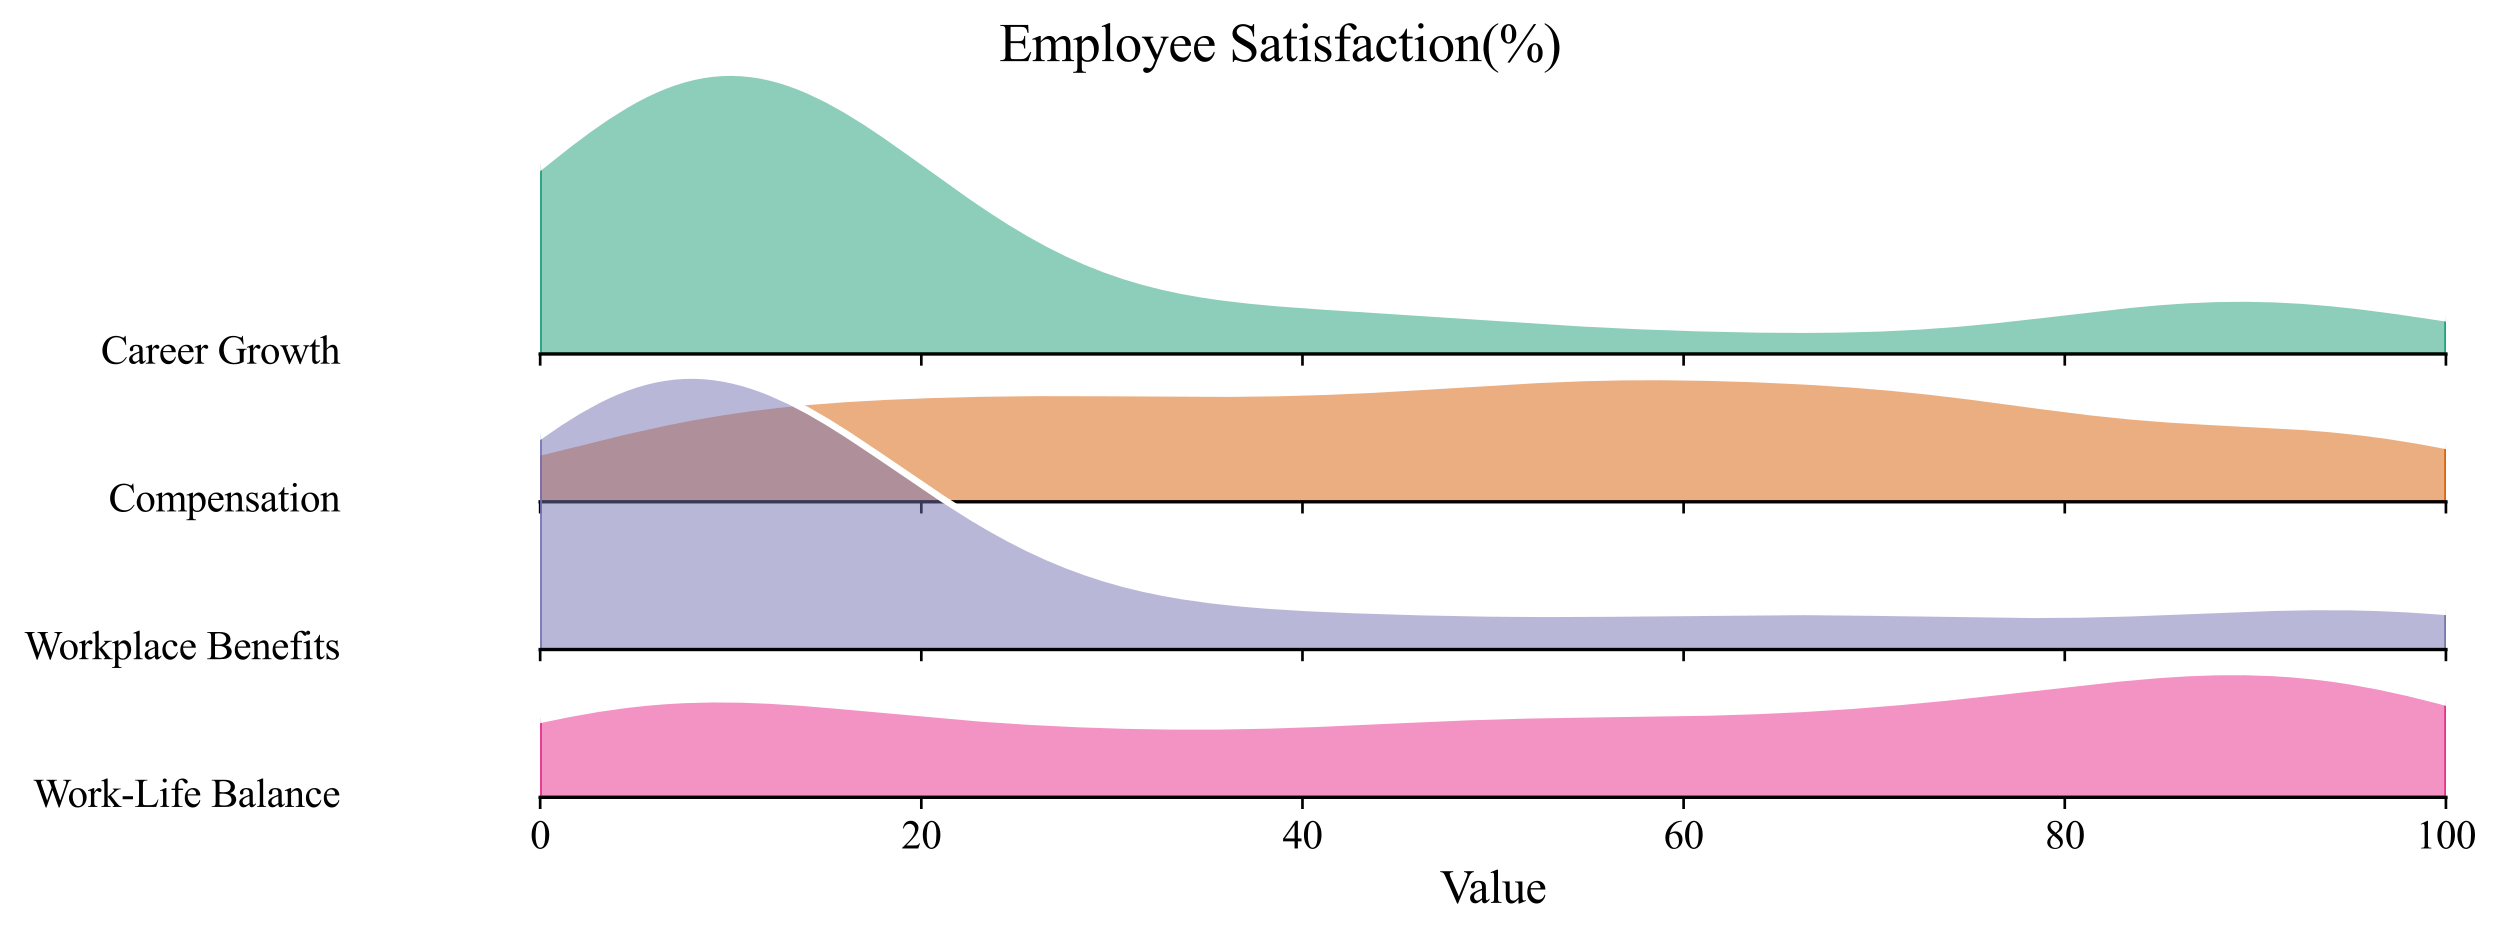 <?xml version="1.0" encoding="utf-8" standalone="no"?>
<!DOCTYPE svg PUBLIC "-//W3C//DTD SVG 1.1//EN"
  "http://www.w3.org/Graphics/SVG/1.1/DTD/svg11.dtd">
<svg xmlns:xlink="http://www.w3.org/1999/xlink" width="748.896pt" height="280.655pt" viewBox="0 0 748.896 280.655" xmlns="http://www.w3.org/2000/svg" version="1.1">
 <defs>
  <style type="text/css">*{stroke-linejoin: round; stroke-linecap: butt}</style>
 </defs>
 <g id="figure_1">
  <g id="patch_1">
   <path d="M -0 280.655 
L 748.896 280.655 
L 748.896 0 
L -0 0 
z
" style="fill: #ffffff"/>
  </g>
  <g id="axes_1">
   <g id="patch_2">
    <path d="M 161.812 106.048 
L 732.696 106.048 
L 732.696 17.52 
L 161.812 17.52 
L 161.812 106.048 
z
" style="fill: none; opacity: 0"/>
   </g>
   <g id="FillBetweenPolyCollection_1">
    <defs>
     <path id="m4a8753bb1e" d="M 161.812 -230.652 
L 161.812 -174.607 
L 164.68 -174.607 
L 167.549 -174.607 
L 170.418 -174.607 
L 173.287 -174.607 
L 176.155 -174.607 
L 179.024 -174.607 
L 181.893 -174.607 
L 184.762 -174.607 
L 187.631 -174.607 
L 190.499 -174.607 
L 193.368 -174.607 
L 196.237 -174.607 
L 199.106 -174.607 
L 201.974 -174.607 
L 204.843 -174.607 
L 207.712 -174.607 
L 210.581 -174.607 
L 213.449 -174.607 
L 216.318 -174.607 
L 219.187 -174.607 
L 222.056 -174.607 
L 224.924 -174.607 
L 227.793 -174.607 
L 230.662 -174.607 
L 233.531 -174.607 
L 236.4 -174.607 
L 239.268 -174.607 
L 242.137 -174.607 
L 245.006 -174.607 
L 247.875 -174.607 
L 250.743 -174.607 
L 253.612 -174.607 
L 256.481 -174.607 
L 259.35 -174.607 
L 262.218 -174.607 
L 265.087 -174.607 
L 267.956 -174.607 
L 270.825 -174.607 
L 273.694 -174.607 
L 276.562 -174.607 
L 279.431 -174.607 
L 282.3 -174.607 
L 285.169 -174.607 
L 288.037 -174.607 
L 290.906 -174.607 
L 293.775 -174.607 
L 296.644 -174.607 
L 299.512 -174.607 
L 302.381 -174.607 
L 305.25 -174.607 
L 308.119 -174.607 
L 310.987 -174.607 
L 313.856 -174.607 
L 316.725 -174.607 
L 319.594 -174.607 
L 322.463 -174.607 
L 325.331 -174.607 
L 328.2 -174.607 
L 331.069 -174.607 
L 333.938 -174.607 
L 336.806 -174.607 
L 339.675 -174.607 
L 342.544 -174.607 
L 345.413 -174.607 
L 348.281 -174.607 
L 351.15 -174.607 
L 354.019 -174.607 
L 356.888 -174.607 
L 359.756 -174.607 
L 362.625 -174.607 
L 365.494 -174.607 
L 368.363 -174.607 
L 371.232 -174.607 
L 374.1 -174.607 
L 376.969 -174.607 
L 379.838 -174.607 
L 382.707 -174.607 
L 385.575 -174.607 
L 388.444 -174.607 
L 391.313 -174.607 
L 394.182 -174.607 
L 397.05 -174.607 
L 399.919 -174.607 
L 402.788 -174.607 
L 405.657 -174.607 
L 408.526 -174.607 
L 411.394 -174.607 
L 414.263 -174.607 
L 417.132 -174.607 
L 420.001 -174.607 
L 422.869 -174.607 
L 425.738 -174.607 
L 428.607 -174.607 
L 431.476 -174.607 
L 434.344 -174.607 
L 437.213 -174.607 
L 440.082 -174.607 
L 442.951 -174.607 
L 445.819 -174.607 
L 448.688 -174.607 
L 451.557 -174.607 
L 454.426 -174.607 
L 457.295 -174.607 
L 460.163 -174.607 
L 463.032 -174.607 
L 465.901 -174.607 
L 468.77 -174.607 
L 471.638 -174.607 
L 474.507 -174.607 
L 477.376 -174.607 
L 480.245 -174.607 
L 483.113 -174.607 
L 485.982 -174.607 
L 488.851 -174.607 
L 491.72 -174.607 
L 494.589 -174.607 
L 497.457 -174.607 
L 500.326 -174.607 
L 503.195 -174.607 
L 506.064 -174.607 
L 508.932 -174.607 
L 511.801 -174.607 
L 514.67 -174.607 
L 517.539 -174.607 
L 520.407 -174.607 
L 523.276 -174.607 
L 526.145 -174.607 
L 529.014 -174.607 
L 531.882 -174.607 
L 534.751 -174.607 
L 537.62 -174.607 
L 540.489 -174.607 
L 543.358 -174.607 
L 546.226 -174.607 
L 549.095 -174.607 
L 551.964 -174.607 
L 554.833 -174.607 
L 557.701 -174.607 
L 560.57 -174.607 
L 563.439 -174.607 
L 566.308 -174.607 
L 569.176 -174.607 
L 572.045 -174.607 
L 574.914 -174.607 
L 577.783 -174.607 
L 580.652 -174.607 
L 583.52 -174.607 
L 586.389 -174.607 
L 589.258 -174.607 
L 592.127 -174.607 
L 594.995 -174.607 
L 597.864 -174.607 
L 600.733 -174.607 
L 603.602 -174.607 
L 606.47 -174.607 
L 609.339 -174.607 
L 612.208 -174.607 
L 615.077 -174.607 
L 617.945 -174.607 
L 620.814 -174.607 
L 623.683 -174.607 
L 626.552 -174.607 
L 629.421 -174.607 
L 632.289 -174.607 
L 635.158 -174.607 
L 638.027 -174.607 
L 640.896 -174.607 
L 643.764 -174.607 
L 646.633 -174.607 
L 649.502 -174.607 
L 652.371 -174.607 
L 655.239 -174.607 
L 658.108 -174.607 
L 660.977 -174.607 
L 663.846 -174.607 
L 666.714 -174.607 
L 669.583 -174.607 
L 672.452 -174.607 
L 675.321 -174.607 
L 678.19 -174.607 
L 681.058 -174.607 
L 683.927 -174.607 
L 686.796 -174.607 
L 689.665 -174.607 
L 692.533 -174.607 
L 695.402 -174.607 
L 698.271 -174.607 
L 701.14 -174.607 
L 704.008 -174.607 
L 706.877 -174.607 
L 709.746 -174.607 
L 712.615 -174.607 
L 715.484 -174.607 
L 718.352 -174.607 
L 721.221 -174.607 
L 724.09 -174.607 
L 726.959 -174.607 
L 729.827 -174.607 
L 732.696 -174.607 
L 732.696 -185.342 
L 732.696 -185.342 
L 729.827 -185.782 
L 726.959 -186.218 
L 724.09 -186.647 
L 721.221 -187.068 
L 718.352 -187.479 
L 715.484 -187.878 
L 712.615 -188.263 
L 709.746 -188.632 
L 706.877 -188.983 
L 704.008 -189.315 
L 701.14 -189.625 
L 698.271 -189.912 
L 695.402 -190.174 
L 692.533 -190.411 
L 689.665 -190.62 
L 686.796 -190.801 
L 683.927 -190.953 
L 681.058 -191.075 
L 678.19 -191.166 
L 675.321 -191.226 
L 672.452 -191.255 
L 669.583 -191.253 
L 666.714 -191.22 
L 663.846 -191.157 
L 660.977 -191.064 
L 658.108 -190.943 
L 655.239 -190.793 
L 652.371 -190.618 
L 649.502 -190.417 
L 646.633 -190.194 
L 643.764 -189.948 
L 640.896 -189.683 
L 638.027 -189.401 
L 635.158 -189.103 
L 632.289 -188.792 
L 629.421 -188.47 
L 626.552 -188.139 
L 623.683 -187.801 
L 620.814 -187.46 
L 617.945 -187.116 
L 615.077 -186.772 
L 612.208 -186.431 
L 609.339 -186.094 
L 606.47 -185.762 
L 603.602 -185.439 
L 600.733 -185.125 
L 597.864 -184.822 
L 594.995 -184.532 
L 592.127 -184.254 
L 589.258 -183.991 
L 586.389 -183.743 
L 583.52 -183.511 
L 580.652 -183.295 
L 577.783 -183.095 
L 574.914 -182.912 
L 572.045 -182.746 
L 569.176 -182.596 
L 566.308 -182.463 
L 563.439 -182.346 
L 560.57 -182.244 
L 557.701 -182.157 
L 554.833 -182.085 
L 551.964 -182.026 
L 549.095 -181.981 
L 546.226 -181.948 
L 543.358 -181.927 
L 540.489 -181.917 
L 537.62 -181.917 
L 534.751 -181.927 
L 531.882 -181.947 
L 529.014 -181.975 
L 526.145 -182.011 
L 523.276 -182.056 
L 520.407 -182.107 
L 517.539 -182.166 
L 514.67 -182.231 
L 511.801 -182.303 
L 508.932 -182.382 
L 506.064 -182.467 
L 503.195 -182.558 
L 500.326 -182.655 
L 497.457 -182.758 
L 494.589 -182.867 
L 491.72 -182.983 
L 488.851 -183.105 
L 485.982 -183.233 
L 483.113 -183.367 
L 480.245 -183.507 
L 477.376 -183.653 
L 474.507 -183.805 
L 471.638 -183.963 
L 468.77 -184.126 
L 465.901 -184.295 
L 463.032 -184.468 
L 460.163 -184.646 
L 457.295 -184.829 
L 454.426 -185.015 
L 451.557 -185.204 
L 448.688 -185.395 
L 445.819 -185.589 
L 442.951 -185.785 
L 440.082 -185.981 
L 437.213 -186.178 
L 434.344 -186.374 
L 431.476 -186.57 
L 428.607 -186.766 
L 425.738 -186.959 
L 422.869 -187.151 
L 420.001 -187.342 
L 417.132 -187.53 
L 414.263 -187.717 
L 411.394 -187.903 
L 408.526 -188.087 
L 405.657 -188.271 
L 402.788 -188.456 
L 399.919 -188.642 
L 397.05 -188.832 
L 394.182 -189.025 
L 391.313 -189.225 
L 388.444 -189.433 
L 385.575 -189.652 
L 382.707 -189.883 
L 379.838 -190.13 
L 376.969 -190.395 
L 374.1 -190.681 
L 371.232 -190.993 
L 368.363 -191.332 
L 365.494 -191.703 
L 362.625 -192.109 
L 359.756 -192.554 
L 356.888 -193.042 
L 354.019 -193.577 
L 351.15 -194.161 
L 348.281 -194.8 
L 345.413 -195.496 
L 342.544 -196.252 
L 339.675 -197.072 
L 336.806 -197.959 
L 333.938 -198.915 
L 331.069 -199.943 
L 328.2 -201.044 
L 325.331 -202.219 
L 322.463 -203.469 
L 319.594 -204.796 
L 316.725 -206.198 
L 313.856 -207.674 
L 310.987 -209.224 
L 308.119 -210.846 
L 305.25 -212.535 
L 302.381 -214.29 
L 299.512 -216.106 
L 296.644 -217.977 
L 293.775 -219.9 
L 290.906 -221.866 
L 288.037 -223.87 
L 285.169 -225.905 
L 282.3 -227.961 
L 279.431 -230.03 
L 276.562 -232.104 
L 273.694 -234.173 
L 270.825 -236.226 
L 267.956 -238.253 
L 265.087 -240.244 
L 262.218 -242.188 
L 259.35 -244.073 
L 256.481 -245.891 
L 253.612 -247.629 
L 250.743 -249.276 
L 247.875 -250.824 
L 245.006 -252.261 
L 242.137 -253.58 
L 239.268 -254.769 
L 236.4 -255.822 
L 233.531 -256.732 
L 230.662 -257.491 
L 227.793 -258.093 
L 224.924 -258.534 
L 222.056 -258.811 
L 219.187 -258.92 
L 216.318 -258.859 
L 213.449 -258.629 
L 210.581 -258.228 
L 207.712 -257.66 
L 204.843 -256.927 
L 201.974 -256.032 
L 199.106 -254.981 
L 196.237 -253.778 
L 193.368 -252.431 
L 190.499 -250.947 
L 187.631 -249.334 
L 184.762 -247.601 
L 181.893 -245.758 
L 179.024 -243.815 
L 176.155 -241.782 
L 173.287 -239.67 
L 170.418 -237.49 
L 167.549 -235.253 
L 164.68 -232.97 
L 161.812 -230.652 
z
" style="stroke: #1b9e77"/>
    </defs>
    <g clip-path="url(#p7e89ba41e7)">
     <use xlink:href="#m4a8753bb1e" x="0" y="280.655" style="fill: #1b9e77; fill-opacity: 0.5; stroke: #1b9e77"/>
    </g>
   </g>
   <g id="matplotlib.axis_1">
    <g id="xtick_1">
     <g id="line2d_1">
      <defs>
       <path id="m30eaf99312" d="M 0 0 
L 0 3.5 
" style="stroke: #000000; stroke-width: 0.8"/>
      </defs>
      <g>
       <use xlink:href="#m30eaf99312" x="161.812" y="106.048" style="stroke: #000000; stroke-width: 0.8"/>
      </g>
     </g>
    </g>
    <g id="xtick_2">
     <g id="line2d_2">
      <g>
       <use xlink:href="#m30eaf99312" x="275.989" y="106.048" style="stroke: #000000; stroke-width: 0.8"/>
      </g>
     </g>
    </g>
    <g id="xtick_3">
     <g id="line2d_3">
      <g>
       <use xlink:href="#m30eaf99312" x="390.165" y="106.048" style="stroke: #000000; stroke-width: 0.8"/>
      </g>
     </g>
    </g>
    <g id="xtick_4">
     <g id="line2d_4">
      <g>
       <use xlink:href="#m30eaf99312" x="504.342" y="106.048" style="stroke: #000000; stroke-width: 0.8"/>
      </g>
     </g>
    </g>
    <g id="xtick_5">
     <g id="line2d_5">
      <g>
       <use xlink:href="#m30eaf99312" x="618.519" y="106.048" style="stroke: #000000; stroke-width: 0.8"/>
      </g>
     </g>
    </g>
    <g id="xtick_6">
     <g id="line2d_6">
      <g>
       <use xlink:href="#m30eaf99312" x="732.696" y="106.048" style="stroke: #000000; stroke-width: 0.8"/>
      </g>
     </g>
    </g>
   </g>
   <g id="matplotlib.axis_2"/>
   <g id="line2d_7">
    <path d="M 161.812 50.003 
L 170.418 43.166 
L 176.155 38.874 
L 181.893 34.897 
L 187.631 31.322 
L 190.499 29.709 
L 193.368 28.224 
L 196.237 26.877 
L 199.106 25.675 
L 201.974 24.623 
L 204.843 23.728 
L 207.712 22.995 
L 210.581 22.427 
L 213.449 22.027 
L 216.318 21.796 
L 219.187 21.736 
L 222.056 21.844 
L 224.924 22.121 
L 227.793 22.562 
L 230.662 23.165 
L 233.531 23.924 
L 236.4 24.833 
L 239.268 25.886 
L 242.137 27.076 
L 247.875 29.831 
L 253.612 33.027 
L 259.35 36.582 
L 265.087 40.412 
L 273.694 46.483 
L 290.906 58.789 
L 296.644 62.678 
L 302.381 66.365 
L 308.119 69.81 
L 313.856 72.981 
L 319.594 75.86 
L 325.331 78.437 
L 331.069 80.712 
L 336.806 82.696 
L 342.544 84.403 
L 348.281 85.855 
L 354.019 87.079 
L 359.756 88.101 
L 365.494 88.952 
L 374.1 89.974 
L 382.707 90.772 
L 397.05 91.824 
L 474.507 96.85 
L 491.72 97.672 
L 508.932 98.274 
L 526.145 98.644 
L 540.489 98.739 
L 551.964 98.629 
L 563.439 98.31 
L 574.914 97.743 
L 586.389 96.912 
L 597.864 95.833 
L 612.208 94.225 
L 638.027 91.254 
L 646.633 90.462 
L 655.239 89.862 
L 663.846 89.498 
L 672.452 89.4 
L 681.058 89.581 
L 689.665 90.035 
L 698.271 90.744 
L 706.877 91.672 
L 718.352 93.176 
L 732.696 95.314 
L 732.696 95.314 
" clip-path="url(#p7e89ba41e7)" style="fill: none; stroke: #ffffff; stroke-width: 2; stroke-linecap: square"/>
   </g>
   <g id="line2d_8">
    <path d="M 161.812 106.048 
L 732.696 106.048 
" style="fill: none; stroke: #000000; stroke-linecap: square"/>
   </g>
   <g id="text_1">
    <g id="patch_3">
     <path d="M 26.271 115.458 
L 105.829 115.458 
L 105.829 96.638 
L 26.271 96.638 
z
" style="fill: #ffffff; opacity: 0.5"/>
    </g>
    <!-- Career Growth -->
    <g transform="translate(30.231 108.931) scale(0.12 -0.12)">
     <defs>
      <path id="TimesNewRomanPSMT-43" d="M 3853 4334 
L 3950 2894 
L 3853 2894 
Q 3659 3541 3300 3825 
Q 2941 4109 2438 4109 
Q 2016 4109 1675 3895 
Q 1334 3681 1139 3212 
Q 944 2744 944 2047 
Q 944 1472 1128 1050 
Q 1313 628 1683 403 
Q 2053 178 2528 178 
Q 2941 178 3256 354 
Q 3572 531 3950 1056 
L 4047 994 
Q 3728 428 3303 165 
Q 2878 -97 2294 -97 
Q 1241 -97 663 684 
Q 231 1266 231 2053 
Q 231 2688 515 3219 
Q 800 3750 1298 4042 
Q 1797 4334 2388 4334 
Q 2847 4334 3294 4109 
Q 3425 4041 3481 4041 
Q 3566 4041 3628 4100 
Q 3709 4184 3744 4334 
L 3853 4334 
z
" transform="scale(0.016)"/>
      <path id="TimesNewRomanPSMT-61" d="M 1822 413 
Q 1381 72 1269 19 
Q 1100 -59 909 -59 
Q 613 -59 420 144 
Q 228 347 228 678 
Q 228 888 322 1041 
Q 450 1253 767 1440 
Q 1084 1628 1822 1897 
L 1822 2009 
Q 1822 2438 1686 2597 
Q 1550 2756 1291 2756 
Q 1094 2756 978 2650 
Q 859 2544 859 2406 
L 866 2225 
Q 866 2081 792 2003 
Q 719 1925 600 1925 
Q 484 1925 411 2006 
Q 338 2088 338 2228 
Q 338 2497 613 2722 
Q 888 2947 1384 2947 
Q 1766 2947 2009 2819 
Q 2194 2722 2281 2516 
Q 2338 2381 2338 1966 
L 2338 994 
Q 2338 584 2353 492 
Q 2369 400 2405 369 
Q 2441 338 2488 338 
Q 2538 338 2575 359 
Q 2641 400 2828 588 
L 2828 413 
Q 2478 -56 2159 -56 
Q 2006 -56 1915 50 
Q 1825 156 1822 413 
z
M 1822 616 
L 1822 1706 
Q 1350 1519 1213 1441 
Q 966 1303 859 1153 
Q 753 1003 753 825 
Q 753 600 887 451 
Q 1022 303 1197 303 
Q 1434 303 1822 616 
z
" transform="scale(0.016)"/>
      <path id="TimesNewRomanPSMT-72" d="M 1038 2947 
L 1038 2303 
Q 1397 2947 1775 2947 
Q 1947 2947 2059 2842 
Q 2172 2738 2172 2600 
Q 2172 2478 2090 2393 
Q 2009 2309 1897 2309 
Q 1788 2309 1652 2417 
Q 1516 2525 1450 2525 
Q 1394 2525 1328 2463 
Q 1188 2334 1038 2041 
L 1038 669 
Q 1038 431 1097 309 
Q 1138 225 1241 169 
Q 1344 113 1538 113 
L 1538 0 
L 72 0 
L 72 113 
Q 291 113 397 181 
Q 475 231 506 341 
Q 522 394 522 644 
L 522 1753 
Q 522 2253 501 2348 
Q 481 2444 426 2487 
Q 372 2531 291 2531 
Q 194 2531 72 2484 
L 41 2597 
L 906 2947 
L 1038 2947 
z
" transform="scale(0.016)"/>
      <path id="TimesNewRomanPSMT-65" d="M 681 1784 
Q 678 1147 991 784 
Q 1303 422 1725 422 
Q 2006 422 2214 576 
Q 2422 731 2563 1106 
L 2659 1044 
Q 2594 616 2278 264 
Q 1963 -88 1488 -88 
Q 972 -88 605 314 
Q 238 716 238 1394 
Q 238 2128 614 2539 
Q 991 2950 1559 2950 
Q 2041 2950 2350 2633 
Q 2659 2316 2659 1784 
L 681 1784 
z
M 681 1966 
L 2006 1966 
Q 1991 2241 1941 2353 
Q 1863 2528 1708 2628 
Q 1553 2728 1384 2728 
Q 1125 2728 920 2526 
Q 716 2325 681 1966 
z
" transform="scale(0.016)"/>
      <path id="TimesNewRomanPSMT-20" transform="scale(0.016)"/>
      <path id="TimesNewRomanPSMT-47" d="M 3928 4334 
L 4038 2997 
L 3928 2997 
Q 3763 3497 3500 3750 
Q 3122 4116 2528 4116 
Q 1719 4116 1297 3475 
Q 944 2934 944 2188 
Q 944 1581 1178 1081 
Q 1413 581 1792 348 
Q 2172 116 2572 116 
Q 2806 116 3025 175 
Q 3244 234 3447 350 
L 3447 1575 
Q 3447 1894 3398 1992 
Q 3350 2091 3248 2142 
Q 3147 2194 2891 2194 
L 2891 2313 
L 4531 2313 
L 4531 2194 
L 4453 2194 
Q 4209 2194 4119 2031 
Q 4056 1916 4056 1575 
L 4056 278 
Q 3697 84 3347 -6 
Q 2997 -97 2569 -97 
Q 1341 -97 703 691 
Q 225 1281 225 2053 
Q 225 2613 494 3125 
Q 813 3734 1369 4063 
Q 1834 4334 2469 4334 
Q 2700 4334 2889 4296 
Q 3078 4259 3425 4131 
Q 3600 4066 3659 4066 
Q 3719 4066 3761 4120 
Q 3803 4175 3813 4334 
L 3928 4334 
z
" transform="scale(0.016)"/>
      <path id="TimesNewRomanPSMT-6f" d="M 1600 2947 
Q 2250 2947 2644 2453 
Q 2978 2031 2978 1484 
Q 2978 1100 2793 706 
Q 2609 313 2286 112 
Q 1963 -88 1566 -88 
Q 919 -88 538 428 
Q 216 863 216 1403 
Q 216 1797 411 2186 
Q 606 2575 925 2761 
Q 1244 2947 1600 2947 
z
M 1503 2744 
Q 1338 2744 1170 2645 
Q 1003 2547 900 2300 
Q 797 2053 797 1666 
Q 797 1041 1045 587 
Q 1294 134 1700 134 
Q 2003 134 2200 384 
Q 2397 634 2397 1244 
Q 2397 2006 2069 2444 
Q 1847 2744 1503 2744 
z
" transform="scale(0.016)"/>
      <path id="TimesNewRomanPSMT-77" d="M 41 2863 
L 1241 2863 
L 1241 2747 
Q 1075 2734 1023 2687 
Q 972 2641 972 2553 
Q 972 2456 1025 2319 
L 1638 672 
L 2253 2013 
L 2091 2434 
Q 2016 2622 1894 2694 
Q 1825 2738 1638 2747 
L 1638 2863 
L 3000 2863 
L 3000 2747 
Q 2775 2738 2681 2666 
Q 2619 2616 2619 2506 
Q 2619 2444 2644 2378 
L 3294 734 
L 3897 2319 
Q 3959 2488 3959 2588 
Q 3959 2647 3898 2694 
Q 3838 2741 3659 2747 
L 3659 2863 
L 4563 2863 
L 4563 2747 
Q 4291 2706 4163 2378 
L 3206 -88 
L 3078 -88 
L 2363 1741 
L 1528 -88 
L 1413 -88 
L 494 2319 
Q 403 2547 315 2626 
Q 228 2706 41 2747 
L 41 2863 
z
" transform="scale(0.016)"/>
      <path id="TimesNewRomanPSMT-74" d="M 1031 3803 
L 1031 2863 
L 1700 2863 
L 1700 2644 
L 1031 2644 
L 1031 788 
Q 1031 509 1111 412 
Q 1191 316 1316 316 
Q 1419 316 1516 380 
Q 1613 444 1666 569 
L 1788 569 
Q 1678 263 1478 108 
Q 1278 -47 1066 -47 
Q 922 -47 784 33 
Q 647 113 581 261 
Q 516 409 516 719 
L 516 2644 
L 63 2644 
L 63 2747 
Q 234 2816 414 2980 
Q 594 3144 734 3369 
Q 806 3488 934 3803 
L 1031 3803 
z
" transform="scale(0.016)"/>
      <path id="TimesNewRomanPSMT-68" d="M 1041 4444 
L 1041 2350 
Q 1388 2731 1591 2839 
Q 1794 2947 1997 2947 
Q 2241 2947 2416 2812 
Q 2591 2678 2675 2391 
Q 2734 2191 2734 1659 
L 2734 647 
Q 2734 375 2778 275 
Q 2809 200 2884 156 
Q 2959 113 3159 113 
L 3159 0 
L 1753 0 
L 1753 113 
L 1819 113 
Q 2019 113 2097 173 
Q 2175 234 2206 353 
Q 2216 403 2216 647 
L 2216 1659 
Q 2216 2128 2167 2275 
Q 2119 2422 2012 2495 
Q 1906 2569 1756 2569 
Q 1603 2569 1437 2487 
Q 1272 2406 1041 2159 
L 1041 647 
Q 1041 353 1073 281 
Q 1106 209 1195 161 
Q 1284 113 1503 113 
L 1503 0 
L 84 0 
L 84 113 
Q 275 113 384 172 
Q 447 203 484 290 
Q 522 378 522 647 
L 522 3238 
Q 522 3728 498 3840 
Q 475 3953 426 3993 
Q 378 4034 297 4034 
Q 231 4034 84 3984 
L 41 4094 
L 897 4444 
L 1041 4444 
z
" transform="scale(0.016)"/>
     </defs>
     <use xlink:href="#TimesNewRomanPSMT-43"/>
     <use xlink:href="#TimesNewRomanPSMT-61" transform="translate(66.699 0)"/>
     <use xlink:href="#TimesNewRomanPSMT-72" transform="translate(111.084 0)"/>
     <use xlink:href="#TimesNewRomanPSMT-65" transform="translate(144.385 0)"/>
     <use xlink:href="#TimesNewRomanPSMT-65" transform="translate(188.77 0)"/>
     <use xlink:href="#TimesNewRomanPSMT-72" transform="translate(233.154 0)"/>
     <use xlink:href="#TimesNewRomanPSMT-20" transform="translate(266.455 0)"/>
     <use xlink:href="#TimesNewRomanPSMT-47" transform="translate(291.455 0)"/>
     <use xlink:href="#TimesNewRomanPSMT-72" transform="translate(363.672 0)"/>
     <use xlink:href="#TimesNewRomanPSMT-6f" transform="translate(396.973 0)"/>
     <use xlink:href="#TimesNewRomanPSMT-77" transform="translate(446.973 0)"/>
     <use xlink:href="#TimesNewRomanPSMT-74" transform="translate(519.189 0)"/>
     <use xlink:href="#TimesNewRomanPSMT-68" transform="translate(546.973 0)"/>
    </g>
   </g>
  </g>
  <g id="axes_2">
   <g id="patch_4">
    <path d="M 161.812 150.312 
L 732.696 150.312 
L 732.696 61.784 
L 161.812 61.784 
L 161.812 150.312 
z
" style="fill: none; opacity: 0"/>
   </g>
   <g id="FillBetweenPolyCollection_2">
    <defs>
     <path id="mf82a106355" d="M 161.812 -145.182 
L 161.812 -130.343 
L 164.68 -130.343 
L 167.549 -130.343 
L 170.418 -130.343 
L 173.287 -130.343 
L 176.155 -130.343 
L 179.024 -130.343 
L 181.893 -130.343 
L 184.762 -130.343 
L 187.631 -130.343 
L 190.499 -130.343 
L 193.368 -130.343 
L 196.237 -130.343 
L 199.106 -130.343 
L 201.974 -130.343 
L 204.843 -130.343 
L 207.712 -130.343 
L 210.581 -130.343 
L 213.449 -130.343 
L 216.318 -130.343 
L 219.187 -130.343 
L 222.056 -130.343 
L 224.924 -130.343 
L 227.793 -130.343 
L 230.662 -130.343 
L 233.531 -130.343 
L 236.4 -130.343 
L 239.268 -130.343 
L 242.137 -130.343 
L 245.006 -130.343 
L 247.875 -130.343 
L 250.743 -130.343 
L 253.612 -130.343 
L 256.481 -130.343 
L 259.35 -130.343 
L 262.218 -130.343 
L 265.087 -130.343 
L 267.956 -130.343 
L 270.825 -130.343 
L 273.694 -130.343 
L 276.562 -130.343 
L 279.431 -130.343 
L 282.3 -130.343 
L 285.169 -130.343 
L 288.037 -130.343 
L 290.906 -130.343 
L 293.775 -130.343 
L 296.644 -130.343 
L 299.512 -130.343 
L 302.381 -130.343 
L 305.25 -130.343 
L 308.119 -130.343 
L 310.987 -130.343 
L 313.856 -130.343 
L 316.725 -130.343 
L 319.594 -130.343 
L 322.463 -130.343 
L 325.331 -130.343 
L 328.2 -130.343 
L 331.069 -130.343 
L 333.938 -130.343 
L 336.806 -130.343 
L 339.675 -130.343 
L 342.544 -130.343 
L 345.413 -130.343 
L 348.281 -130.343 
L 351.15 -130.343 
L 354.019 -130.343 
L 356.888 -130.343 
L 359.756 -130.343 
L 362.625 -130.343 
L 365.494 -130.343 
L 368.363 -130.343 
L 371.232 -130.343 
L 374.1 -130.343 
L 376.969 -130.343 
L 379.838 -130.343 
L 382.707 -130.343 
L 385.575 -130.343 
L 388.444 -130.343 
L 391.313 -130.343 
L 394.182 -130.343 
L 397.05 -130.343 
L 399.919 -130.343 
L 402.788 -130.343 
L 405.657 -130.343 
L 408.526 -130.343 
L 411.394 -130.343 
L 414.263 -130.343 
L 417.132 -130.343 
L 420.001 -130.343 
L 422.869 -130.343 
L 425.738 -130.343 
L 428.607 -130.343 
L 431.476 -130.343 
L 434.344 -130.343 
L 437.213 -130.343 
L 440.082 -130.343 
L 442.951 -130.343 
L 445.819 -130.343 
L 448.688 -130.343 
L 451.557 -130.343 
L 454.426 -130.343 
L 457.295 -130.343 
L 460.163 -130.343 
L 463.032 -130.343 
L 465.901 -130.343 
L 468.77 -130.343 
L 471.638 -130.343 
L 474.507 -130.343 
L 477.376 -130.343 
L 480.245 -130.343 
L 483.113 -130.343 
L 485.982 -130.343 
L 488.851 -130.343 
L 491.72 -130.343 
L 494.589 -130.343 
L 497.457 -130.343 
L 500.326 -130.343 
L 503.195 -130.343 
L 506.064 -130.343 
L 508.932 -130.343 
L 511.801 -130.343 
L 514.67 -130.343 
L 517.539 -130.343 
L 520.407 -130.343 
L 523.276 -130.343 
L 526.145 -130.343 
L 529.014 -130.343 
L 531.882 -130.343 
L 534.751 -130.343 
L 537.62 -130.343 
L 540.489 -130.343 
L 543.358 -130.343 
L 546.226 -130.343 
L 549.095 -130.343 
L 551.964 -130.343 
L 554.833 -130.343 
L 557.701 -130.343 
L 560.57 -130.343 
L 563.439 -130.343 
L 566.308 -130.343 
L 569.176 -130.343 
L 572.045 -130.343 
L 574.914 -130.343 
L 577.783 -130.343 
L 580.652 -130.343 
L 583.52 -130.343 
L 586.389 -130.343 
L 589.258 -130.343 
L 592.127 -130.343 
L 594.995 -130.343 
L 597.864 -130.343 
L 600.733 -130.343 
L 603.602 -130.343 
L 606.47 -130.343 
L 609.339 -130.343 
L 612.208 -130.343 
L 615.077 -130.343 
L 617.945 -130.343 
L 620.814 -130.343 
L 623.683 -130.343 
L 626.552 -130.343 
L 629.421 -130.343 
L 632.289 -130.343 
L 635.158 -130.343 
L 638.027 -130.343 
L 640.896 -130.343 
L 643.764 -130.343 
L 646.633 -130.343 
L 649.502 -130.343 
L 652.371 -130.343 
L 655.239 -130.343 
L 658.108 -130.343 
L 660.977 -130.343 
L 663.846 -130.343 
L 666.714 -130.343 
L 669.583 -130.343 
L 672.452 -130.343 
L 675.321 -130.343 
L 678.19 -130.343 
L 681.058 -130.343 
L 683.927 -130.343 
L 686.796 -130.343 
L 689.665 -130.343 
L 692.533 -130.343 
L 695.402 -130.343 
L 698.271 -130.343 
L 701.14 -130.343 
L 704.008 -130.343 
L 706.877 -130.343 
L 709.746 -130.343 
L 712.615 -130.343 
L 715.484 -130.343 
L 718.352 -130.343 
L 721.221 -130.343 
L 724.09 -130.343 
L 726.959 -130.343 
L 729.827 -130.343 
L 732.696 -130.343 
L 732.696 -147.14 
L 732.696 -147.14 
L 729.827 -147.689 
L 726.959 -148.218 
L 724.09 -148.726 
L 721.221 -149.21 
L 718.352 -149.67 
L 715.484 -150.104 
L 712.615 -150.512 
L 709.746 -150.892 
L 706.877 -151.246 
L 704.008 -151.574 
L 701.14 -151.875 
L 698.271 -152.152 
L 695.402 -152.404 
L 692.533 -152.635 
L 689.665 -152.846 
L 686.796 -153.038 
L 683.927 -153.215 
L 681.058 -153.378 
L 678.19 -153.531 
L 675.321 -153.677 
L 672.452 -153.817 
L 669.583 -153.955 
L 666.714 -154.093 
L 663.846 -154.234 
L 660.977 -154.382 
L 658.108 -154.537 
L 655.239 -154.702 
L 652.371 -154.879 
L 649.502 -155.07 
L 646.633 -155.277 
L 643.764 -155.499 
L 640.896 -155.737 
L 638.027 -155.993 
L 635.158 -156.267 
L 632.289 -156.557 
L 629.421 -156.863 
L 626.552 -157.185 
L 623.683 -157.521 
L 620.814 -157.87 
L 617.945 -158.23 
L 615.077 -158.6 
L 612.208 -158.978 
L 609.339 -159.362 
L 606.47 -159.75 
L 603.602 -160.139 
L 600.733 -160.528 
L 597.864 -160.914 
L 594.995 -161.297 
L 592.127 -161.674 
L 589.258 -162.043 
L 586.389 -162.403 
L 583.52 -162.752 
L 580.652 -163.091 
L 577.783 -163.417 
L 574.914 -163.73 
L 572.045 -164.03 
L 569.176 -164.316 
L 566.308 -164.588 
L 563.439 -164.846 
L 560.57 -165.091 
L 557.701 -165.322 
L 554.833 -165.54 
L 551.964 -165.746 
L 549.095 -165.94 
L 546.226 -166.122 
L 543.358 -166.294 
L 540.489 -166.455 
L 537.62 -166.606 
L 534.751 -166.747 
L 531.882 -166.88 
L 529.014 -167.003 
L 526.145 -167.118 
L 523.276 -167.224 
L 520.407 -167.321 
L 517.539 -167.41 
L 514.67 -167.489 
L 511.801 -167.559 
L 508.932 -167.619 
L 506.064 -167.67 
L 503.195 -167.709 
L 500.326 -167.738 
L 497.457 -167.756 
L 494.589 -167.761 
L 491.72 -167.755 
L 488.851 -167.736 
L 485.982 -167.705 
L 483.113 -167.66 
L 480.245 -167.603 
L 477.376 -167.534 
L 474.507 -167.451 
L 471.638 -167.357 
L 468.77 -167.25 
L 465.901 -167.132 
L 463.032 -167.004 
L 460.163 -166.866 
L 457.295 -166.718 
L 454.426 -166.562 
L 451.557 -166.399 
L 448.688 -166.23 
L 445.819 -166.056 
L 442.951 -165.877 
L 440.082 -165.696 
L 437.213 -165.514 
L 434.344 -165.33 
L 431.476 -165.148 
L 428.607 -164.966 
L 425.738 -164.788 
L 422.869 -164.613 
L 420.001 -164.443 
L 417.132 -164.278 
L 414.263 -164.12 
L 411.394 -163.968 
L 408.526 -163.824 
L 405.657 -163.688 
L 402.788 -163.561 
L 399.919 -163.442 
L 397.05 -163.333 
L 394.182 -163.233 
L 391.313 -163.143 
L 388.444 -163.063 
L 385.575 -162.992 
L 382.707 -162.931 
L 379.838 -162.879 
L 376.969 -162.836 
L 374.1 -162.802 
L 371.232 -162.777 
L 368.363 -162.759 
L 365.494 -162.749 
L 362.625 -162.745 
L 359.756 -162.748 
L 356.888 -162.756 
L 354.019 -162.769 
L 351.15 -162.786 
L 348.281 -162.806 
L 345.413 -162.828 
L 342.544 -162.852 
L 339.675 -162.877 
L 336.806 -162.901 
L 333.938 -162.924 
L 331.069 -162.945 
L 328.2 -162.964 
L 325.331 -162.979 
L 322.463 -162.991 
L 319.594 -162.998 
L 316.725 -163 
L 313.856 -162.996 
L 310.987 -162.986 
L 308.119 -162.97 
L 305.25 -162.947 
L 302.381 -162.918 
L 299.512 -162.882 
L 296.644 -162.838 
L 293.775 -162.787 
L 290.906 -162.729 
L 288.037 -162.663 
L 285.169 -162.59 
L 282.3 -162.509 
L 279.431 -162.42 
L 276.562 -162.323 
L 273.694 -162.218 
L 270.825 -162.104 
L 267.956 -161.981 
L 265.087 -161.848 
L 262.218 -161.704 
L 259.35 -161.549 
L 256.481 -161.383 
L 253.612 -161.203 
L 250.743 -161.01 
L 247.875 -160.801 
L 245.006 -160.577 
L 242.137 -160.335 
L 239.268 -160.075 
L 236.4 -159.796 
L 233.531 -159.497 
L 230.662 -159.176 
L 227.793 -158.832 
L 224.924 -158.466 
L 222.056 -158.075 
L 219.187 -157.661 
L 216.318 -157.221 
L 213.449 -156.757 
L 210.581 -156.268 
L 207.712 -155.755 
L 204.843 -155.217 
L 201.974 -154.656 
L 199.106 -154.073 
L 196.237 -153.468 
L 193.368 -152.843 
L 190.499 -152.2 
L 187.631 -151.54 
L 184.762 -150.864 
L 181.893 -150.176 
L 179.024 -149.477 
L 176.155 -148.769 
L 173.287 -148.055 
L 170.418 -147.337 
L 167.549 -146.617 
L 164.68 -145.898 
L 161.812 -145.182 
z
" style="stroke: #d95f02"/>
    </defs>
    <g clip-path="url(#p571824a6e6)">
     <use xlink:href="#mf82a106355" x="0" y="280.655" style="fill: #d95f02; fill-opacity: 0.5; stroke: #d95f02"/>
    </g>
   </g>
   <g id="matplotlib.axis_3">
    <g id="xtick_7">
     <g id="line2d_9">
      <g>
       <use xlink:href="#m30eaf99312" x="161.812" y="150.312" style="stroke: #000000; stroke-width: 0.8"/>
      </g>
     </g>
    </g>
    <g id="xtick_8">
     <g id="line2d_10">
      <g>
       <use xlink:href="#m30eaf99312" x="275.989" y="150.312" style="stroke: #000000; stroke-width: 0.8"/>
      </g>
     </g>
    </g>
    <g id="xtick_9">
     <g id="line2d_11">
      <g>
       <use xlink:href="#m30eaf99312" x="390.165" y="150.312" style="stroke: #000000; stroke-width: 0.8"/>
      </g>
     </g>
    </g>
    <g id="xtick_10">
     <g id="line2d_12">
      <g>
       <use xlink:href="#m30eaf99312" x="504.342" y="150.312" style="stroke: #000000; stroke-width: 0.8"/>
      </g>
     </g>
    </g>
    <g id="xtick_11">
     <g id="line2d_13">
      <g>
       <use xlink:href="#m30eaf99312" x="618.519" y="150.312" style="stroke: #000000; stroke-width: 0.8"/>
      </g>
     </g>
    </g>
    <g id="xtick_12">
     <g id="line2d_14">
      <g>
       <use xlink:href="#m30eaf99312" x="732.696" y="150.312" style="stroke: #000000; stroke-width: 0.8"/>
      </g>
     </g>
    </g>
   </g>
   <g id="matplotlib.axis_4"/>
   <g id="line2d_15">
    <path d="M 161.812 135.474 
L 187.631 129.116 
L 199.106 126.582 
L 207.712 124.9 
L 216.318 123.434 
L 224.924 122.19 
L 233.531 121.159 
L 242.137 120.32 
L 253.612 119.452 
L 265.087 118.808 
L 279.431 118.235 
L 293.775 117.868 
L 310.987 117.669 
L 331.069 117.71 
L 368.363 117.896 
L 382.707 117.725 
L 397.05 117.322 
L 411.394 116.687 
L 428.607 115.689 
L 460.163 113.79 
L 474.507 113.204 
L 485.982 112.951 
L 497.457 112.9 
L 511.801 113.096 
L 526.145 113.537 
L 540.489 114.201 
L 554.833 115.115 
L 566.308 116.068 
L 577.783 117.239 
L 589.258 118.613 
L 612.208 121.677 
L 626.552 123.471 
L 638.027 124.662 
L 649.502 125.585 
L 660.977 126.274 
L 689.665 127.81 
L 698.271 128.504 
L 706.877 129.409 
L 715.484 130.551 
L 724.09 131.929 
L 732.696 133.516 
L 732.696 133.516 
" clip-path="url(#p571824a6e6)" style="fill: none; stroke: #ffffff; stroke-width: 2; stroke-linecap: square"/>
   </g>
   <g id="line2d_16">
    <path d="M 161.812 150.312 
L 732.696 150.312 
" style="fill: none; stroke: #000000; stroke-linecap: square"/>
   </g>
   <g id="text_2">
    <g id="patch_5">
     <path d="M 28.579 159.722 
L 105.829 159.722 
L 105.829 140.902 
L 28.579 140.902 
z
" style="fill: #ffffff; opacity: 0.5"/>
    </g>
    <!-- Compensation -->
    <g transform="translate(32.539 153.195) scale(0.12 -0.12)">
     <defs>
      <path id="TimesNewRomanPSMT-6d" d="M 1050 2338 
Q 1363 2650 1419 2697 
Q 1559 2816 1721 2881 
Q 1884 2947 2044 2947 
Q 2313 2947 2506 2790 
Q 2700 2634 2766 2338 
Q 3088 2713 3309 2830 
Q 3531 2947 3766 2947 
Q 3994 2947 4170 2830 
Q 4347 2713 4450 2447 
Q 4519 2266 4519 1878 
L 4519 647 
Q 4519 378 4559 278 
Q 4591 209 4675 161 
Q 4759 113 4950 113 
L 4950 0 
L 3538 0 
L 3538 113 
L 3597 113 
Q 3781 113 3884 184 
Q 3956 234 3988 344 
Q 4000 397 4000 647 
L 4000 1878 
Q 4000 2228 3916 2372 
Q 3794 2572 3525 2572 
Q 3359 2572 3192 2489 
Q 3025 2406 2788 2181 
L 2781 2147 
L 2788 2013 
L 2788 647 
Q 2788 353 2820 281 
Q 2853 209 2943 161 
Q 3034 113 3253 113 
L 3253 0 
L 1806 0 
L 1806 113 
Q 2044 113 2133 169 
Q 2222 225 2256 338 
Q 2272 391 2272 647 
L 2272 1878 
Q 2272 2228 2169 2381 
Q 2031 2581 1784 2581 
Q 1616 2581 1450 2491 
Q 1191 2353 1050 2181 
L 1050 647 
Q 1050 366 1089 281 
Q 1128 197 1204 155 
Q 1281 113 1516 113 
L 1516 0 
L 100 0 
L 100 113 
Q 297 113 375 155 
Q 453 197 493 289 
Q 534 381 534 647 
L 534 1741 
Q 534 2213 506 2350 
Q 484 2453 437 2492 
Q 391 2531 309 2531 
Q 222 2531 100 2484 
L 53 2597 
L 916 2947 
L 1050 2947 
L 1050 2338 
z
" transform="scale(0.016)"/>
      <path id="TimesNewRomanPSMT-70" d="M -6 2578 
L 875 2934 
L 994 2934 
L 994 2266 
Q 1216 2644 1439 2795 
Q 1663 2947 1909 2947 
Q 2341 2947 2628 2609 
Q 2981 2197 2981 1534 
Q 2981 794 2556 309 
Q 2206 -88 1675 -88 
Q 1444 -88 1275 -22 
Q 1150 25 994 166 
L 994 -706 
Q 994 -1000 1030 -1079 
Q 1066 -1159 1155 -1206 
Q 1244 -1253 1478 -1253 
L 1478 -1369 
L -22 -1369 
L -22 -1253 
L 56 -1253 
Q 228 -1256 350 -1188 
Q 409 -1153 442 -1076 
Q 475 -1000 475 -688 
L 475 2019 
Q 475 2297 450 2372 
Q 425 2447 370 2484 
Q 316 2522 222 2522 
Q 147 2522 31 2478 
L -6 2578 
z
M 994 2081 
L 994 1013 
Q 994 666 1022 556 
Q 1066 375 1236 237 
Q 1406 100 1666 100 
Q 1978 100 2172 344 
Q 2425 663 2425 1241 
Q 2425 1897 2138 2250 
Q 1938 2494 1663 2494 
Q 1513 2494 1366 2419 
Q 1253 2363 994 2081 
z
" transform="scale(0.016)"/>
      <path id="TimesNewRomanPSMT-6e" d="M 1034 2341 
Q 1538 2947 1994 2947 
Q 2228 2947 2397 2830 
Q 2566 2713 2666 2444 
Q 2734 2256 2734 1869 
L 2734 647 
Q 2734 375 2778 278 
Q 2813 200 2889 156 
Q 2966 113 3172 113 
L 3172 0 
L 1756 0 
L 1756 113 
L 1816 113 
Q 2016 113 2095 173 
Q 2175 234 2206 353 
Q 2219 400 2219 647 
L 2219 1819 
Q 2219 2209 2117 2386 
Q 2016 2563 1775 2563 
Q 1403 2563 1034 2156 
L 1034 647 
Q 1034 356 1069 288 
Q 1113 197 1189 155 
Q 1266 113 1500 113 
L 1500 0 
L 84 0 
L 84 113 
L 147 113 
Q 366 113 442 223 
Q 519 334 519 647 
L 519 1709 
Q 519 2225 495 2337 
Q 472 2450 423 2490 
Q 375 2531 294 2531 
Q 206 2531 84 2484 
L 38 2597 
L 900 2947 
L 1034 2947 
L 1034 2341 
z
" transform="scale(0.016)"/>
      <path id="TimesNewRomanPSMT-73" d="M 2050 2947 
L 2050 1972 
L 1947 1972 
Q 1828 2431 1642 2597 
Q 1456 2763 1169 2763 
Q 950 2763 815 2647 
Q 681 2531 681 2391 
Q 681 2216 781 2091 
Q 878 1963 1175 1819 
L 1631 1597 
Q 2266 1288 2266 781 
Q 2266 391 1970 151 
Q 1675 -88 1309 -88 
Q 1047 -88 709 6 
Q 606 38 541 38 
Q 469 38 428 -44 
L 325 -44 
L 325 978 
L 428 978 
Q 516 541 762 319 
Q 1009 97 1316 97 
Q 1531 97 1667 223 
Q 1803 350 1803 528 
Q 1803 744 1651 891 
Q 1500 1038 1047 1263 
Q 594 1488 453 1669 
Q 313 1847 313 2119 
Q 313 2472 555 2709 
Q 797 2947 1181 2947 
Q 1350 2947 1591 2875 
Q 1750 2828 1803 2828 
Q 1853 2828 1881 2850 
Q 1909 2872 1947 2947 
L 2050 2947 
z
" transform="scale(0.016)"/>
      <path id="TimesNewRomanPSMT-69" d="M 928 4444 
Q 1059 4444 1151 4351 
Q 1244 4259 1244 4128 
Q 1244 3997 1151 3903 
Q 1059 3809 928 3809 
Q 797 3809 703 3903 
Q 609 3997 609 4128 
Q 609 4259 701 4351 
Q 794 4444 928 4444 
z
M 1188 2947 
L 1188 647 
Q 1188 378 1227 289 
Q 1266 200 1342 156 
Q 1419 113 1622 113 
L 1622 0 
L 231 0 
L 231 113 
Q 441 113 512 153 
Q 584 194 626 287 
Q 669 381 669 647 
L 669 1750 
Q 669 2216 641 2353 
Q 619 2453 572 2492 
Q 525 2531 444 2531 
Q 356 2531 231 2484 
L 188 2597 
L 1050 2947 
L 1188 2947 
z
" transform="scale(0.016)"/>
     </defs>
     <use xlink:href="#TimesNewRomanPSMT-43"/>
     <use xlink:href="#TimesNewRomanPSMT-6f" transform="translate(66.699 0)"/>
     <use xlink:href="#TimesNewRomanPSMT-6d" transform="translate(116.699 0)"/>
     <use xlink:href="#TimesNewRomanPSMT-70" transform="translate(194.482 0)"/>
     <use xlink:href="#TimesNewRomanPSMT-65" transform="translate(244.482 0)"/>
     <use xlink:href="#TimesNewRomanPSMT-6e" transform="translate(288.867 0)"/>
     <use xlink:href="#TimesNewRomanPSMT-73" transform="translate(338.867 0)"/>
     <use xlink:href="#TimesNewRomanPSMT-61" transform="translate(377.783 0)"/>
     <use xlink:href="#TimesNewRomanPSMT-74" transform="translate(422.168 0)"/>
     <use xlink:href="#TimesNewRomanPSMT-69" transform="translate(449.951 0)"/>
     <use xlink:href="#TimesNewRomanPSMT-6f" transform="translate(477.734 0)"/>
     <use xlink:href="#TimesNewRomanPSMT-6e" transform="translate(527.734 0)"/>
    </g>
   </g>
  </g>
  <g id="axes_3">
   <g id="patch_6">
    <path d="M 161.812 194.576 
L 732.696 194.576 
L 732.696 106.048 
L 161.812 106.048 
L 161.812 194.576 
z
" style="fill: none; opacity: 0"/>
   </g>
   <g id="FillBetweenPolyCollection_3">
    <defs>
     <path id="m640965b4b4" d="M 161.812 -150.042 
L 161.812 -86.079 
L 164.68 -86.079 
L 167.549 -86.079 
L 170.418 -86.079 
L 173.287 -86.079 
L 176.155 -86.079 
L 179.024 -86.079 
L 181.893 -86.079 
L 184.762 -86.079 
L 187.631 -86.079 
L 190.499 -86.079 
L 193.368 -86.079 
L 196.237 -86.079 
L 199.106 -86.079 
L 201.974 -86.079 
L 204.843 -86.079 
L 207.712 -86.079 
L 210.581 -86.079 
L 213.449 -86.079 
L 216.318 -86.079 
L 219.187 -86.079 
L 222.056 -86.079 
L 224.924 -86.079 
L 227.793 -86.079 
L 230.662 -86.079 
L 233.531 -86.079 
L 236.4 -86.079 
L 239.268 -86.079 
L 242.137 -86.079 
L 245.006 -86.079 
L 247.875 -86.079 
L 250.743 -86.079 
L 253.612 -86.079 
L 256.481 -86.079 
L 259.35 -86.079 
L 262.218 -86.079 
L 265.087 -86.079 
L 267.956 -86.079 
L 270.825 -86.079 
L 273.694 -86.079 
L 276.562 -86.079 
L 279.431 -86.079 
L 282.3 -86.079 
L 285.169 -86.079 
L 288.037 -86.079 
L 290.906 -86.079 
L 293.775 -86.079 
L 296.644 -86.079 
L 299.512 -86.079 
L 302.381 -86.079 
L 305.25 -86.079 
L 308.119 -86.079 
L 310.987 -86.079 
L 313.856 -86.079 
L 316.725 -86.079 
L 319.594 -86.079 
L 322.463 -86.079 
L 325.331 -86.079 
L 328.2 -86.079 
L 331.069 -86.079 
L 333.938 -86.079 
L 336.806 -86.079 
L 339.675 -86.079 
L 342.544 -86.079 
L 345.413 -86.079 
L 348.281 -86.079 
L 351.15 -86.079 
L 354.019 -86.079 
L 356.888 -86.079 
L 359.756 -86.079 
L 362.625 -86.079 
L 365.494 -86.079 
L 368.363 -86.079 
L 371.232 -86.079 
L 374.1 -86.079 
L 376.969 -86.079 
L 379.838 -86.079 
L 382.707 -86.079 
L 385.575 -86.079 
L 388.444 -86.079 
L 391.313 -86.079 
L 394.182 -86.079 
L 397.05 -86.079 
L 399.919 -86.079 
L 402.788 -86.079 
L 405.657 -86.079 
L 408.526 -86.079 
L 411.394 -86.079 
L 414.263 -86.079 
L 417.132 -86.079 
L 420.001 -86.079 
L 422.869 -86.079 
L 425.738 -86.079 
L 428.607 -86.079 
L 431.476 -86.079 
L 434.344 -86.079 
L 437.213 -86.079 
L 440.082 -86.079 
L 442.951 -86.079 
L 445.819 -86.079 
L 448.688 -86.079 
L 451.557 -86.079 
L 454.426 -86.079 
L 457.295 -86.079 
L 460.163 -86.079 
L 463.032 -86.079 
L 465.901 -86.079 
L 468.77 -86.079 
L 471.638 -86.079 
L 474.507 -86.079 
L 477.376 -86.079 
L 480.245 -86.079 
L 483.113 -86.079 
L 485.982 -86.079 
L 488.851 -86.079 
L 491.72 -86.079 
L 494.589 -86.079 
L 497.457 -86.079 
L 500.326 -86.079 
L 503.195 -86.079 
L 506.064 -86.079 
L 508.932 -86.079 
L 511.801 -86.079 
L 514.67 -86.079 
L 517.539 -86.079 
L 520.407 -86.079 
L 523.276 -86.079 
L 526.145 -86.079 
L 529.014 -86.079 
L 531.882 -86.079 
L 534.751 -86.079 
L 537.62 -86.079 
L 540.489 -86.079 
L 543.358 -86.079 
L 546.226 -86.079 
L 549.095 -86.079 
L 551.964 -86.079 
L 554.833 -86.079 
L 557.701 -86.079 
L 560.57 -86.079 
L 563.439 -86.079 
L 566.308 -86.079 
L 569.176 -86.079 
L 572.045 -86.079 
L 574.914 -86.079 
L 577.783 -86.079 
L 580.652 -86.079 
L 583.52 -86.079 
L 586.389 -86.079 
L 589.258 -86.079 
L 592.127 -86.079 
L 594.995 -86.079 
L 597.864 -86.079 
L 600.733 -86.079 
L 603.602 -86.079 
L 606.47 -86.079 
L 609.339 -86.079 
L 612.208 -86.079 
L 615.077 -86.079 
L 617.945 -86.079 
L 620.814 -86.079 
L 623.683 -86.079 
L 626.552 -86.079 
L 629.421 -86.079 
L 632.289 -86.079 
L 635.158 -86.079 
L 638.027 -86.079 
L 640.896 -86.079 
L 643.764 -86.079 
L 646.633 -86.079 
L 649.502 -86.079 
L 652.371 -86.079 
L 655.239 -86.079 
L 658.108 -86.079 
L 660.977 -86.079 
L 663.846 -86.079 
L 666.714 -86.079 
L 669.583 -86.079 
L 672.452 -86.079 
L 675.321 -86.079 
L 678.19 -86.079 
L 681.058 -86.079 
L 683.927 -86.079 
L 686.796 -86.079 
L 689.665 -86.079 
L 692.533 -86.079 
L 695.402 -86.079 
L 698.271 -86.079 
L 701.14 -86.079 
L 704.008 -86.079 
L 706.877 -86.079 
L 709.746 -86.079 
L 712.615 -86.079 
L 715.484 -86.079 
L 718.352 -86.079 
L 721.221 -86.079 
L 724.09 -86.079 
L 726.959 -86.079 
L 729.827 -86.079 
L 732.696 -86.079 
L 732.696 -97.387 
L 732.696 -97.387 
L 729.827 -97.616 
L 726.959 -97.828 
L 724.09 -98.02 
L 721.221 -98.194 
L 718.352 -98.348 
L 715.484 -98.482 
L 712.615 -98.596 
L 709.746 -98.69 
L 706.877 -98.763 
L 704.008 -98.818 
L 701.14 -98.853 
L 698.271 -98.87 
L 695.402 -98.869 
L 692.533 -98.851 
L 689.665 -98.817 
L 686.796 -98.768 
L 683.927 -98.706 
L 681.058 -98.631 
L 678.19 -98.546 
L 675.321 -98.45 
L 672.452 -98.347 
L 669.583 -98.237 
L 666.714 -98.121 
L 663.846 -98.002 
L 660.977 -97.881 
L 658.108 -97.758 
L 655.239 -97.636 
L 652.371 -97.516 
L 649.502 -97.399 
L 646.633 -97.285 
L 643.764 -97.177 
L 640.896 -97.075 
L 638.027 -96.979 
L 635.158 -96.892 
L 632.289 -96.812 
L 629.421 -96.742 
L 626.552 -96.68 
L 623.683 -96.628 
L 620.814 -96.585 
L 617.945 -96.552 
L 615.077 -96.528 
L 612.208 -96.513 
L 609.339 -96.507 
L 606.47 -96.51 
L 603.602 -96.521 
L 600.733 -96.54 
L 597.864 -96.565 
L 594.995 -96.597 
L 592.127 -96.634 
L 589.258 -96.675 
L 586.389 -96.721 
L 583.52 -96.77 
L 580.652 -96.821 
L 577.783 -96.874 
L 574.914 -96.927 
L 572.045 -96.981 
L 569.176 -97.033 
L 566.308 -97.084 
L 563.439 -97.133 
L 560.57 -97.179 
L 557.701 -97.222 
L 554.833 -97.26 
L 551.964 -97.295 
L 549.095 -97.324 
L 546.226 -97.349 
L 543.358 -97.368 
L 540.489 -97.382 
L 537.62 -97.391 
L 534.751 -97.394 
L 531.882 -97.392 
L 529.014 -97.385 
L 526.145 -97.372 
L 523.276 -97.355 
L 520.407 -97.334 
L 517.539 -97.309 
L 514.67 -97.28 
L 511.801 -97.248 
L 508.932 -97.214 
L 506.064 -97.178 
L 503.195 -97.14 
L 500.326 -97.102 
L 497.457 -97.064 
L 494.589 -97.026 
L 491.72 -96.99 
L 488.851 -96.955 
L 485.982 -96.922 
L 483.113 -96.892 
L 480.245 -96.866 
L 477.376 -96.843 
L 474.507 -96.825 
L 471.638 -96.811 
L 468.77 -96.802 
L 465.901 -96.798 
L 463.032 -96.799 
L 460.163 -96.806 
L 457.295 -96.818 
L 454.426 -96.837 
L 451.557 -96.86 
L 448.688 -96.89 
L 445.819 -96.924 
L 442.951 -96.965 
L 440.082 -97.01 
L 437.213 -97.061 
L 434.344 -97.116 
L 431.476 -97.177 
L 428.607 -97.242 
L 425.738 -97.311 
L 422.869 -97.386 
L 420.001 -97.464 
L 417.132 -97.548 
L 414.263 -97.636 
L 411.394 -97.729 
L 408.526 -97.828 
L 405.657 -97.933 
L 402.788 -98.043 
L 399.919 -98.161 
L 397.05 -98.287 
L 394.182 -98.422 
L 391.313 -98.567 
L 388.444 -98.723 
L 385.575 -98.892 
L 382.707 -99.075 
L 379.838 -99.273 
L 376.969 -99.49 
L 374.1 -99.727 
L 371.232 -99.986 
L 368.363 -100.269 
L 365.494 -100.578 
L 362.625 -100.917 
L 359.756 -101.288 
L 356.888 -101.693 
L 354.019 -102.136 
L 351.15 -102.618 
L 348.281 -103.144 
L 345.413 -103.715 
L 342.544 -104.334 
L 339.675 -105.005 
L 336.806 -105.729 
L 333.938 -106.509 
L 331.069 -107.348 
L 328.2 -108.247 
L 325.331 -109.209 
L 322.463 -110.234 
L 319.594 -111.325 
L 316.725 -112.482 
L 313.856 -113.705 
L 310.987 -114.996 
L 308.119 -116.353 
L 305.25 -117.777 
L 302.381 -119.265 
L 299.512 -120.816 
L 296.644 -122.427 
L 293.775 -124.097 
L 290.906 -125.821 
L 288.037 -127.595 
L 285.169 -129.416 
L 282.3 -131.277 
L 279.431 -133.173 
L 276.562 -135.098 
L 273.694 -137.045 
L 270.825 -139.007 
L 267.956 -140.975 
L 265.087 -142.942 
L 262.218 -144.9 
L 259.35 -146.839 
L 256.481 -148.75 
L 253.612 -150.623 
L 250.743 -152.45 
L 247.875 -154.221 
L 245.006 -155.925 
L 242.137 -157.554 
L 239.268 -159.098 
L 236.4 -160.548 
L 233.531 -161.894 
L 230.662 -163.13 
L 227.793 -164.246 
L 224.924 -165.235 
L 222.056 -166.091 
L 219.187 -166.806 
L 216.318 -167.377 
L 213.449 -167.798 
L 210.581 -168.066 
L 207.712 -168.177 
L 204.843 -168.13 
L 201.974 -167.924 
L 199.106 -167.559 
L 196.237 -167.036 
L 193.368 -166.357 
L 190.499 -165.524 
L 187.631 -164.543 
L 184.762 -163.416 
L 181.893 -162.152 
L 179.024 -160.754 
L 176.155 -159.232 
L 173.287 -157.593 
L 170.418 -155.845 
L 167.549 -153.997 
L 164.68 -152.059 
L 161.812 -150.042 
z
" style="stroke: #7570b3"/>
    </defs>
    <g clip-path="url(#pf8f25fc41b)">
     <use xlink:href="#m640965b4b4" x="0" y="280.655" style="fill: #7570b3; fill-opacity: 0.5; stroke: #7570b3"/>
    </g>
   </g>
   <g id="matplotlib.axis_5">
    <g id="xtick_13">
     <g id="line2d_17">
      <g>
       <use xlink:href="#m30eaf99312" x="161.812" y="194.576" style="stroke: #000000; stroke-width: 0.8"/>
      </g>
     </g>
    </g>
    <g id="xtick_14">
     <g id="line2d_18">
      <g>
       <use xlink:href="#m30eaf99312" x="275.989" y="194.576" style="stroke: #000000; stroke-width: 0.8"/>
      </g>
     </g>
    </g>
    <g id="xtick_15">
     <g id="line2d_19">
      <g>
       <use xlink:href="#m30eaf99312" x="390.165" y="194.576" style="stroke: #000000; stroke-width: 0.8"/>
      </g>
     </g>
    </g>
    <g id="xtick_16">
     <g id="line2d_20">
      <g>
       <use xlink:href="#m30eaf99312" x="504.342" y="194.576" style="stroke: #000000; stroke-width: 0.8"/>
      </g>
     </g>
    </g>
    <g id="xtick_17">
     <g id="line2d_21">
      <g>
       <use xlink:href="#m30eaf99312" x="618.519" y="194.576" style="stroke: #000000; stroke-width: 0.8"/>
      </g>
     </g>
    </g>
    <g id="xtick_18">
     <g id="line2d_22">
      <g>
       <use xlink:href="#m30eaf99312" x="732.696" y="194.576" style="stroke: #000000; stroke-width: 0.8"/>
      </g>
     </g>
    </g>
   </g>
   <g id="matplotlib.axis_6"/>
   <g id="line2d_23">
    <path d="M 161.812 130.614 
L 167.549 126.658 
L 173.287 123.063 
L 179.024 119.901 
L 181.893 118.504 
L 184.762 117.239 
L 187.631 116.113 
L 190.499 115.131 
L 193.368 114.299 
L 196.237 113.62 
L 199.106 113.096 
L 201.974 112.731 
L 204.843 112.525 
L 207.712 112.478 
L 210.581 112.59 
L 213.449 112.857 
L 216.318 113.278 
L 219.187 113.849 
L 222.056 114.565 
L 224.924 115.42 
L 227.793 116.409 
L 230.662 117.525 
L 236.4 120.108 
L 242.137 123.101 
L 247.875 126.435 
L 253.612 130.032 
L 262.218 135.755 
L 282.3 149.378 
L 290.906 154.834 
L 296.644 158.228 
L 302.381 161.391 
L 308.119 164.302 
L 313.856 166.95 
L 319.594 169.331 
L 325.331 171.447 
L 331.069 173.307 
L 336.806 174.926 
L 342.544 176.321 
L 348.281 177.511 
L 354.019 178.519 
L 362.625 179.738 
L 371.232 180.67 
L 379.838 181.382 
L 391.313 182.088 
L 405.657 182.723 
L 425.738 183.344 
L 445.819 183.731 
L 463.032 183.856 
L 483.113 183.763 
L 540.489 183.273 
L 560.57 183.476 
L 609.339 184.148 
L 623.683 184.028 
L 638.027 183.676 
L 655.239 183.019 
L 681.058 182.024 
L 692.533 181.805 
L 704.008 181.837 
L 712.615 182.06 
L 721.221 182.461 
L 729.827 183.039 
L 732.696 183.268 
L 732.696 183.268 
" clip-path="url(#pf8f25fc41b)" style="fill: none; stroke: #ffffff; stroke-width: 2; stroke-linecap: square"/>
   </g>
   <g id="line2d_24">
    <path d="M 161.812 194.576 
L 732.696 194.576 
" style="fill: none; stroke: #000000; stroke-linecap: square"/>
   </g>
   <g id="text_3">
    <g id="patch_7">
     <path d="M 3.24 203.986 
L 105.829 203.986 
L 105.829 185.166 
L 3.24 185.166 
z
" style="fill: #ffffff; opacity: 0.5"/>
    </g>
    <!-- Workplace Benefits -->
    <g transform="translate(7.2 197.459) scale(0.12 -0.12)">
     <defs>
      <path id="TimesNewRomanPSMT-57" d="M 5991 4238 
L 5991 4122 
Q 5825 4122 5722 4062 
Q 5619 4003 5525 3841 
Q 5463 3731 5328 3319 
L 4147 -97 
L 4022 -97 
L 3056 2613 
L 2097 -97 
L 1984 -97 
L 725 3422 
Q 584 3816 547 3888 
Q 484 4006 376 4064 
Q 269 4122 84 4122 
L 84 4238 
L 1653 4238 
L 1653 4122 
L 1578 4122 
Q 1413 4122 1325 4047 
Q 1238 3972 1238 3866 
Q 1238 3756 1375 3363 
L 2209 984 
L 2913 3006 
L 2788 3363 
L 2688 3647 
Q 2622 3803 2541 3922 
Q 2500 3981 2441 4022 
Q 2363 4078 2284 4103 
Q 2225 4122 2097 4122 
L 2097 4238 
L 3747 4238 
L 3747 4122 
L 3634 4122 
Q 3459 4122 3378 4047 
Q 3297 3972 3297 3844 
Q 3297 3684 3438 3288 
L 4250 984 
L 5056 3319 
Q 5194 3706 5194 3856 
Q 5194 3928 5148 3990 
Q 5103 4053 5034 4078 
Q 4916 4122 4725 4122 
L 4725 4238 
L 5991 4238 
z
" transform="scale(0.016)"/>
      <path id="TimesNewRomanPSMT-6b" d="M 1047 4444 
L 1047 1597 
L 1775 2259 
Q 2006 2472 2044 2528 
Q 2069 2566 2069 2603 
Q 2069 2666 2017 2711 
Q 1966 2756 1847 2763 
L 1847 2863 
L 3091 2863 
L 3091 2763 
Q 2834 2756 2664 2684 
Q 2494 2613 2291 2428 
L 1556 1750 
L 2291 822 
Q 2597 438 2703 334 
Q 2853 188 2966 144 
Q 3044 113 3238 113 
L 3238 0 
L 1847 0 
L 1847 113 
Q 1966 116 2008 148 
Q 2050 181 2050 241 
Q 2050 313 1925 472 
L 1047 1594 
L 1047 644 
Q 1047 366 1086 278 
Q 1125 191 1197 153 
Q 1269 116 1509 113 
L 1509 0 
L 53 0 
L 53 113 
Q 272 113 381 166 
Q 447 200 481 272 
Q 528 375 528 628 
L 528 3234 
Q 528 3731 506 3842 
Q 484 3953 434 3995 
Q 384 4038 303 4038 
Q 238 4038 106 3984 
L 53 4094 
L 903 4444 
L 1047 4444 
z
" transform="scale(0.016)"/>
      <path id="TimesNewRomanPSMT-6c" d="M 1184 4444 
L 1184 647 
Q 1184 378 1223 290 
Q 1263 203 1344 158 
Q 1425 113 1647 113 
L 1647 0 
L 244 0 
L 244 113 
Q 441 113 512 153 
Q 584 194 625 287 
Q 666 381 666 647 
L 666 3247 
Q 666 3731 644 3842 
Q 622 3953 573 3993 
Q 525 4034 450 4034 
Q 369 4034 244 3984 
L 191 4094 
L 1044 4444 
L 1184 4444 
z
" transform="scale(0.016)"/>
      <path id="TimesNewRomanPSMT-63" d="M 2631 1088 
Q 2516 522 2178 217 
Q 1841 -88 1431 -88 
Q 944 -88 581 321 
Q 219 731 219 1428 
Q 219 2103 620 2525 
Q 1022 2947 1584 2947 
Q 2006 2947 2278 2723 
Q 2550 2500 2550 2259 
Q 2550 2141 2473 2067 
Q 2397 1994 2259 1994 
Q 2075 1994 1981 2113 
Q 1928 2178 1911 2362 
Q 1894 2547 1784 2644 
Q 1675 2738 1481 2738 
Q 1169 2738 978 2506 
Q 725 2200 725 1697 
Q 725 1184 976 792 
Q 1228 400 1656 400 
Q 1963 400 2206 609 
Q 2378 753 2541 1131 
L 2631 1088 
z
" transform="scale(0.016)"/>
      <path id="TimesNewRomanPSMT-42" d="M 2956 2163 
Q 3397 2069 3616 1863 
Q 3919 1575 3919 1159 
Q 3919 844 3719 555 
Q 3519 266 3170 133 
Q 2822 0 2106 0 
L 106 0 
L 106 116 
L 266 116 
Q 531 116 647 284 
Q 719 394 719 750 
L 719 3488 
Q 719 3881 628 3984 
Q 506 4122 266 4122 
L 106 4122 
L 106 4238 
L 1938 4238 
Q 2450 4238 2759 4163 
Q 3228 4050 3475 3764 
Q 3722 3478 3722 3106 
Q 3722 2788 3528 2536 
Q 3334 2284 2956 2163 
z
M 1319 2331 
Q 1434 2309 1582 2298 
Q 1731 2288 1909 2288 
Q 2366 2288 2595 2386 
Q 2825 2484 2947 2687 
Q 3069 2891 3069 3131 
Q 3069 3503 2766 3765 
Q 2463 4028 1881 4028 
Q 1569 4028 1319 3959 
L 1319 2331 
z
M 1319 306 
Q 1681 222 2034 222 
Q 2600 222 2897 476 
Q 3194 731 3194 1106 
Q 3194 1353 3059 1581 
Q 2925 1809 2622 1940 
Q 2319 2072 1872 2072 
Q 1678 2072 1540 2065 
Q 1403 2059 1319 2044 
L 1319 306 
z
" transform="scale(0.016)"/>
      <path id="TimesNewRomanPSMT-66" d="M 1319 2638 
L 1319 756 
Q 1319 356 1406 250 
Q 1522 113 1716 113 
L 1975 113 
L 1975 0 
L 266 0 
L 266 113 
L 394 113 
Q 519 113 622 175 
Q 725 238 764 344 
Q 803 450 803 756 
L 803 2638 
L 247 2638 
L 247 2863 
L 803 2863 
L 803 3050 
Q 803 3478 940 3775 
Q 1078 4072 1361 4255 
Q 1644 4438 1997 4438 
Q 2325 4438 2600 4225 
Q 2781 4084 2781 3909 
Q 2781 3816 2700 3733 
Q 2619 3650 2525 3650 
Q 2453 3650 2373 3701 
Q 2294 3753 2178 3923 
Q 2063 4094 1966 4153 
Q 1869 4213 1750 4213 
Q 1606 4213 1506 4136 
Q 1406 4059 1362 3898 
Q 1319 3738 1319 3069 
L 1319 2863 
L 2056 2863 
L 2056 2638 
L 1319 2638 
z
" transform="scale(0.016)"/>
     </defs>
     <use xlink:href="#TimesNewRomanPSMT-57"/>
     <use xlink:href="#TimesNewRomanPSMT-6f" transform="translate(86.385 0)"/>
     <use xlink:href="#TimesNewRomanPSMT-72" transform="translate(136.385 0)"/>
     <use xlink:href="#TimesNewRomanPSMT-6b" transform="translate(169.686 0)"/>
     <use xlink:href="#TimesNewRomanPSMT-70" transform="translate(219.686 0)"/>
     <use xlink:href="#TimesNewRomanPSMT-6c" transform="translate(269.686 0)"/>
     <use xlink:href="#TimesNewRomanPSMT-61" transform="translate(297.469 0)"/>
     <use xlink:href="#TimesNewRomanPSMT-63" transform="translate(341.854 0)"/>
     <use xlink:href="#TimesNewRomanPSMT-65" transform="translate(386.238 0)"/>
     <use xlink:href="#TimesNewRomanPSMT-20" transform="translate(430.623 0)"/>
     <use xlink:href="#TimesNewRomanPSMT-42" transform="translate(455.623 0)"/>
     <use xlink:href="#TimesNewRomanPSMT-65" transform="translate(522.322 0)"/>
     <use xlink:href="#TimesNewRomanPSMT-6e" transform="translate(566.707 0)"/>
     <use xlink:href="#TimesNewRomanPSMT-65" transform="translate(616.707 0)"/>
     <use xlink:href="#TimesNewRomanPSMT-66" transform="translate(661.092 0)"/>
     <use xlink:href="#TimesNewRomanPSMT-69" transform="translate(694.393 0)"/>
     <use xlink:href="#TimesNewRomanPSMT-74" transform="translate(722.176 0)"/>
     <use xlink:href="#TimesNewRomanPSMT-73" transform="translate(749.959 0)"/>
    </g>
   </g>
  </g>
  <g id="axes_4">
   <g id="patch_8">
    <path d="M 161.812 238.84 
L 732.696 238.84 
L 732.696 150.312 
L 161.812 150.312 
L 161.812 238.84 
z
" style="fill: none; opacity: 0"/>
   </g>
   <g id="FillBetweenPolyCollection_4">
    <defs>
     <path id="mb11149cfd3" d="M 161.812 -65.053 
L 161.812 -41.815 
L 164.68 -41.815 
L 167.549 -41.815 
L 170.418 -41.815 
L 173.287 -41.815 
L 176.155 -41.815 
L 179.024 -41.815 
L 181.893 -41.815 
L 184.762 -41.815 
L 187.631 -41.815 
L 190.499 -41.815 
L 193.368 -41.815 
L 196.237 -41.815 
L 199.106 -41.815 
L 201.974 -41.815 
L 204.843 -41.815 
L 207.712 -41.815 
L 210.581 -41.815 
L 213.449 -41.815 
L 216.318 -41.815 
L 219.187 -41.815 
L 222.056 -41.815 
L 224.924 -41.815 
L 227.793 -41.815 
L 230.662 -41.815 
L 233.531 -41.815 
L 236.4 -41.815 
L 239.268 -41.815 
L 242.137 -41.815 
L 245.006 -41.815 
L 247.875 -41.815 
L 250.743 -41.815 
L 253.612 -41.815 
L 256.481 -41.815 
L 259.35 -41.815 
L 262.218 -41.815 
L 265.087 -41.815 
L 267.956 -41.815 
L 270.825 -41.815 
L 273.694 -41.815 
L 276.562 -41.815 
L 279.431 -41.815 
L 282.3 -41.815 
L 285.169 -41.815 
L 288.037 -41.815 
L 290.906 -41.815 
L 293.775 -41.815 
L 296.644 -41.815 
L 299.512 -41.815 
L 302.381 -41.815 
L 305.25 -41.815 
L 308.119 -41.815 
L 310.987 -41.815 
L 313.856 -41.815 
L 316.725 -41.815 
L 319.594 -41.815 
L 322.463 -41.815 
L 325.331 -41.815 
L 328.2 -41.815 
L 331.069 -41.815 
L 333.938 -41.815 
L 336.806 -41.815 
L 339.675 -41.815 
L 342.544 -41.815 
L 345.413 -41.815 
L 348.281 -41.815 
L 351.15 -41.815 
L 354.019 -41.815 
L 356.888 -41.815 
L 359.756 -41.815 
L 362.625 -41.815 
L 365.494 -41.815 
L 368.363 -41.815 
L 371.232 -41.815 
L 374.1 -41.815 
L 376.969 -41.815 
L 379.838 -41.815 
L 382.707 -41.815 
L 385.575 -41.815 
L 388.444 -41.815 
L 391.313 -41.815 
L 394.182 -41.815 
L 397.05 -41.815 
L 399.919 -41.815 
L 402.788 -41.815 
L 405.657 -41.815 
L 408.526 -41.815 
L 411.394 -41.815 
L 414.263 -41.815 
L 417.132 -41.815 
L 420.001 -41.815 
L 422.869 -41.815 
L 425.738 -41.815 
L 428.607 -41.815 
L 431.476 -41.815 
L 434.344 -41.815 
L 437.213 -41.815 
L 440.082 -41.815 
L 442.951 -41.815 
L 445.819 -41.815 
L 448.688 -41.815 
L 451.557 -41.815 
L 454.426 -41.815 
L 457.295 -41.815 
L 460.163 -41.815 
L 463.032 -41.815 
L 465.901 -41.815 
L 468.77 -41.815 
L 471.638 -41.815 
L 474.507 -41.815 
L 477.376 -41.815 
L 480.245 -41.815 
L 483.113 -41.815 
L 485.982 -41.815 
L 488.851 -41.815 
L 491.72 -41.815 
L 494.589 -41.815 
L 497.457 -41.815 
L 500.326 -41.815 
L 503.195 -41.815 
L 506.064 -41.815 
L 508.932 -41.815 
L 511.801 -41.815 
L 514.67 -41.815 
L 517.539 -41.815 
L 520.407 -41.815 
L 523.276 -41.815 
L 526.145 -41.815 
L 529.014 -41.815 
L 531.882 -41.815 
L 534.751 -41.815 
L 537.62 -41.815 
L 540.489 -41.815 
L 543.358 -41.815 
L 546.226 -41.815 
L 549.095 -41.815 
L 551.964 -41.815 
L 554.833 -41.815 
L 557.701 -41.815 
L 560.57 -41.815 
L 563.439 -41.815 
L 566.308 -41.815 
L 569.176 -41.815 
L 572.045 -41.815 
L 574.914 -41.815 
L 577.783 -41.815 
L 580.652 -41.815 
L 583.52 -41.815 
L 586.389 -41.815 
L 589.258 -41.815 
L 592.127 -41.815 
L 594.995 -41.815 
L 597.864 -41.815 
L 600.733 -41.815 
L 603.602 -41.815 
L 606.47 -41.815 
L 609.339 -41.815 
L 612.208 -41.815 
L 615.077 -41.815 
L 617.945 -41.815 
L 620.814 -41.815 
L 623.683 -41.815 
L 626.552 -41.815 
L 629.421 -41.815 
L 632.289 -41.815 
L 635.158 -41.815 
L 638.027 -41.815 
L 640.896 -41.815 
L 643.764 -41.815 
L 646.633 -41.815 
L 649.502 -41.815 
L 652.371 -41.815 
L 655.239 -41.815 
L 658.108 -41.815 
L 660.977 -41.815 
L 663.846 -41.815 
L 666.714 -41.815 
L 669.583 -41.815 
L 672.452 -41.815 
L 675.321 -41.815 
L 678.19 -41.815 
L 681.058 -41.815 
L 683.927 -41.815 
L 686.796 -41.815 
L 689.665 -41.815 
L 692.533 -41.815 
L 695.402 -41.815 
L 698.271 -41.815 
L 701.14 -41.815 
L 704.008 -41.815 
L 706.877 -41.815 
L 709.746 -41.815 
L 712.615 -41.815 
L 715.484 -41.815 
L 718.352 -41.815 
L 721.221 -41.815 
L 724.09 -41.815 
L 726.959 -41.815 
L 729.827 -41.815 
L 732.696 -41.815 
L 732.696 -70.249 
L 732.696 -70.249 
L 729.827 -71.012 
L 726.959 -71.751 
L 724.09 -72.466 
L 721.221 -73.153 
L 718.352 -73.811 
L 715.484 -74.438 
L 712.615 -75.032 
L 709.746 -75.592 
L 706.877 -76.115 
L 704.008 -76.602 
L 701.14 -77.051 
L 698.271 -77.461 
L 695.402 -77.833 
L 692.533 -78.164 
L 689.665 -78.456 
L 686.796 -78.708 
L 683.927 -78.92 
L 681.058 -79.093 
L 678.19 -79.228 
L 675.321 -79.326 
L 672.452 -79.386 
L 669.583 -79.411 
L 666.714 -79.402 
L 663.846 -79.36 
L 660.977 -79.286 
L 658.108 -79.183 
L 655.239 -79.051 
L 652.371 -78.894 
L 649.502 -78.712 
L 646.633 -78.507 
L 643.764 -78.282 
L 640.896 -78.039 
L 638.027 -77.778 
L 635.158 -77.503 
L 632.289 -77.214 
L 629.421 -76.914 
L 626.552 -76.605 
L 623.683 -76.288 
L 620.814 -75.965 
L 617.945 -75.637 
L 615.077 -75.306 
L 612.208 -74.974 
L 609.339 -74.64 
L 606.47 -74.308 
L 603.602 -73.977 
L 600.733 -73.648 
L 597.864 -73.324 
L 594.995 -73.003 
L 592.127 -72.688 
L 589.258 -72.379 
L 586.389 -72.076 
L 583.52 -71.779 
L 580.652 -71.491 
L 577.783 -71.209 
L 574.914 -70.936 
L 572.045 -70.671 
L 569.176 -70.415 
L 566.308 -70.168 
L 563.439 -69.93 
L 560.57 -69.7 
L 557.701 -69.481 
L 554.833 -69.27 
L 551.964 -69.07 
L 549.095 -68.878 
L 546.226 -68.697 
L 543.358 -68.525 
L 540.489 -68.363 
L 537.62 -68.211 
L 534.751 -68.068 
L 531.882 -67.935 
L 529.014 -67.811 
L 526.145 -67.696 
L 523.276 -67.59 
L 520.407 -67.493 
L 517.539 -67.404 
L 514.67 -67.323 
L 511.801 -67.25 
L 508.932 -67.183 
L 506.064 -67.124 
L 503.195 -67.069 
L 500.326 -67.02 
L 497.457 -66.976 
L 494.589 -66.935 
L 491.72 -66.898 
L 488.851 -66.862 
L 485.982 -66.828 
L 483.113 -66.794 
L 480.245 -66.76 
L 477.376 -66.725 
L 474.507 -66.689 
L 471.638 -66.649 
L 468.77 -66.606 
L 465.901 -66.559 
L 463.032 -66.508 
L 460.163 -66.451 
L 457.295 -66.388 
L 454.426 -66.32 
L 451.557 -66.245 
L 448.688 -66.164 
L 445.819 -66.076 
L 442.951 -65.982 
L 440.082 -65.882 
L 437.213 -65.775 
L 434.344 -65.662 
L 431.476 -65.545 
L 428.607 -65.422 
L 425.738 -65.295 
L 422.869 -65.165 
L 420.001 -65.032 
L 417.132 -64.898 
L 414.263 -64.762 
L 411.394 -64.626 
L 408.526 -64.49 
L 405.657 -64.357 
L 402.788 -64.226 
L 399.919 -64.098 
L 397.05 -63.975 
L 394.182 -63.857 
L 391.313 -63.745 
L 388.444 -63.64 
L 385.575 -63.542 
L 382.707 -63.452 
L 379.838 -63.371 
L 376.969 -63.298 
L 374.1 -63.235 
L 371.232 -63.181 
L 368.363 -63.138 
L 365.494 -63.104 
L 362.625 -63.081 
L 359.756 -63.068 
L 356.888 -63.065 
L 354.019 -63.073 
L 351.15 -63.091 
L 348.281 -63.119 
L 345.413 -63.156 
L 342.544 -63.204 
L 339.675 -63.262 
L 336.806 -63.329 
L 333.938 -63.406 
L 331.069 -63.493 
L 328.2 -63.589 
L 325.331 -63.694 
L 322.463 -63.809 
L 319.594 -63.933 
L 316.725 -64.067 
L 313.856 -64.21 
L 310.987 -64.362 
L 308.119 -64.524 
L 305.25 -64.696 
L 302.381 -64.876 
L 299.512 -65.067 
L 296.644 -65.267 
L 293.775 -65.476 
L 290.906 -65.694 
L 288.037 -65.92 
L 285.169 -66.155 
L 282.3 -66.398 
L 279.431 -66.648 
L 276.562 -66.905 
L 273.694 -67.167 
L 270.825 -67.434 
L 267.956 -67.704 
L 265.087 -67.977 
L 262.218 -68.251 
L 259.35 -68.524 
L 256.481 -68.795 
L 253.612 -69.062 
L 250.743 -69.323 
L 247.875 -69.576 
L 245.006 -69.819 
L 242.137 -70.05 
L 239.268 -70.267 
L 236.4 -70.468 
L 233.531 -70.65 
L 230.662 -70.812 
L 227.793 -70.95 
L 224.924 -71.063 
L 222.056 -71.15 
L 219.187 -71.208 
L 216.318 -71.235 
L 213.449 -71.23 
L 210.581 -71.191 
L 207.712 -71.118 
L 204.843 -71.009 
L 201.974 -70.862 
L 199.106 -70.679 
L 196.237 -70.458 
L 193.368 -70.199 
L 190.499 -69.902 
L 187.631 -69.568 
L 184.762 -69.197 
L 181.893 -68.79 
L 179.024 -68.349 
L 176.155 -67.873 
L 173.287 -67.366 
L 170.418 -66.828 
L 167.549 -66.262 
L 164.68 -65.67 
L 161.812 -65.053 
z
" style="stroke: #e7298a"/>
    </defs>
    <g clip-path="url(#pce882b35ac)">
     <use xlink:href="#mb11149cfd3" x="0" y="280.655" style="fill: #e7298a; fill-opacity: 0.5; stroke: #e7298a"/>
    </g>
   </g>
   <g id="matplotlib.axis_7">
    <g id="xtick_19">
     <g id="line2d_25">
      <g>
       <use xlink:href="#m30eaf99312" x="161.812" y="238.84" style="stroke: #000000; stroke-width: 0.8"/>
      </g>
     </g>
     <g id="text_4">
      <!-- 0 -->
      <g transform="translate(158.812 254.173) scale(0.12 -0.12)">
       <defs>
        <path id="TimesNewRomanPSMT-30" d="M 231 2094 
Q 231 2819 450 3342 
Q 669 3866 1031 4122 
Q 1313 4325 1613 4325 
Q 2100 4325 2488 3828 
Q 2972 3213 2972 2159 
Q 2972 1422 2759 906 
Q 2547 391 2217 158 
Q 1888 -75 1581 -75 
Q 975 -75 572 641 
Q 231 1244 231 2094 
z
M 844 2016 
Q 844 1141 1059 588 
Q 1238 122 1591 122 
Q 1759 122 1940 273 
Q 2122 425 2216 781 
Q 2359 1319 2359 2297 
Q 2359 3022 2209 3506 
Q 2097 3866 1919 4016 
Q 1791 4119 1609 4119 
Q 1397 4119 1231 3928 
Q 1006 3669 925 3112 
Q 844 2556 844 2016 
z
" transform="scale(0.016)"/>
       </defs>
       <use xlink:href="#TimesNewRomanPSMT-30"/>
      </g>
     </g>
    </g>
    <g id="xtick_20">
     <g id="line2d_26">
      <g>
       <use xlink:href="#m30eaf99312" x="275.989" y="238.84" style="stroke: #000000; stroke-width: 0.8"/>
      </g>
     </g>
     <g id="text_5">
      <!-- 20 -->
      <g transform="translate(269.989 254.173) scale(0.12 -0.12)">
       <defs>
        <path id="TimesNewRomanPSMT-32" d="M 2934 816 
L 2638 0 
L 138 0 
L 138 116 
Q 1241 1122 1691 1759 
Q 2141 2397 2141 2925 
Q 2141 3328 1894 3587 
Q 1647 3847 1303 3847 
Q 991 3847 742 3664 
Q 494 3481 375 3128 
L 259 3128 
Q 338 3706 661 4015 
Q 984 4325 1469 4325 
Q 1984 4325 2329 3994 
Q 2675 3663 2675 3213 
Q 2675 2891 2525 2569 
Q 2294 2063 1775 1497 
Q 997 647 803 472 
L 1909 472 
Q 2247 472 2383 497 
Q 2519 522 2628 598 
Q 2738 675 2819 816 
L 2934 816 
z
" transform="scale(0.016)"/>
       </defs>
       <use xlink:href="#TimesNewRomanPSMT-32"/>
       <use xlink:href="#TimesNewRomanPSMT-30" transform="translate(50 0)"/>
      </g>
     </g>
    </g>
    <g id="xtick_21">
     <g id="line2d_27">
      <g>
       <use xlink:href="#m30eaf99312" x="390.165" y="238.84" style="stroke: #000000; stroke-width: 0.8"/>
      </g>
     </g>
     <g id="text_6">
      <!-- 40 -->
      <g transform="translate(384.165 254.173) scale(0.12 -0.12)">
       <defs>
        <path id="TimesNewRomanPSMT-34" d="M 2978 1563 
L 2978 1119 
L 2409 1119 
L 2409 0 
L 1894 0 
L 1894 1119 
L 100 1119 
L 100 1519 
L 2066 4325 
L 2409 4325 
L 2409 1563 
L 2978 1563 
z
M 1894 1563 
L 1894 3666 
L 406 1563 
L 1894 1563 
z
" transform="scale(0.016)"/>
       </defs>
       <use xlink:href="#TimesNewRomanPSMT-34"/>
       <use xlink:href="#TimesNewRomanPSMT-30" transform="translate(50 0)"/>
      </g>
     </g>
    </g>
    <g id="xtick_22">
     <g id="line2d_28">
      <g>
       <use xlink:href="#m30eaf99312" x="504.342" y="238.84" style="stroke: #000000; stroke-width: 0.8"/>
      </g>
     </g>
     <g id="text_7">
      <!-- 60 -->
      <g transform="translate(498.342 254.173) scale(0.12 -0.12)">
       <defs>
        <path id="TimesNewRomanPSMT-36" d="M 2869 4325 
L 2869 4209 
Q 2456 4169 2195 4045 
Q 1934 3922 1679 3669 
Q 1425 3416 1258 3105 
Q 1091 2794 978 2366 
Q 1428 2675 1881 2675 
Q 2316 2675 2634 2325 
Q 2953 1975 2953 1425 
Q 2953 894 2631 456 
Q 2244 -75 1606 -75 
Q 1172 -75 869 213 
Q 275 772 275 1663 
Q 275 2231 503 2743 
Q 731 3256 1154 3653 
Q 1578 4050 1965 4187 
Q 2353 4325 2688 4325 
L 2869 4325 
z
M 925 2138 
Q 869 1716 869 1456 
Q 869 1156 980 804 
Q 1091 453 1309 247 
Q 1469 100 1697 100 
Q 1969 100 2183 356 
Q 2397 613 2397 1088 
Q 2397 1622 2184 2012 
Q 1972 2403 1581 2403 
Q 1463 2403 1327 2353 
Q 1191 2303 925 2138 
z
" transform="scale(0.016)"/>
       </defs>
       <use xlink:href="#TimesNewRomanPSMT-36"/>
       <use xlink:href="#TimesNewRomanPSMT-30" transform="translate(50 0)"/>
      </g>
     </g>
    </g>
    <g id="xtick_23">
     <g id="line2d_29">
      <g>
       <use xlink:href="#m30eaf99312" x="618.519" y="238.84" style="stroke: #000000; stroke-width: 0.8"/>
      </g>
     </g>
     <g id="text_8">
      <!-- 80 -->
      <g transform="translate(612.519 254.173) scale(0.12 -0.12)">
       <defs>
        <path id="TimesNewRomanPSMT-38" d="M 1228 2134 
Q 725 2547 579 2797 
Q 434 3047 434 3316 
Q 434 3728 753 4026 
Q 1072 4325 1600 4325 
Q 2113 4325 2425 4047 
Q 2738 3769 2738 3413 
Q 2738 3175 2569 2928 
Q 2400 2681 1866 2347 
Q 2416 1922 2594 1678 
Q 2831 1359 2831 1006 
Q 2831 559 2490 242 
Q 2150 -75 1597 -75 
Q 994 -75 656 303 
Q 388 606 388 966 
Q 388 1247 577 1523 
Q 766 1800 1228 2134 
z
M 1719 2469 
Q 2094 2806 2194 3001 
Q 2294 3197 2294 3444 
Q 2294 3772 2109 3958 
Q 1925 4144 1606 4144 
Q 1288 4144 1088 3959 
Q 888 3775 888 3528 
Q 888 3366 970 3203 
Q 1053 3041 1206 2894 
L 1719 2469 
z
M 1375 2016 
Q 1116 1797 991 1539 
Q 866 1281 866 981 
Q 866 578 1086 336 
Q 1306 94 1647 94 
Q 1984 94 2187 284 
Q 2391 475 2391 747 
Q 2391 972 2272 1150 
Q 2050 1481 1375 2016 
z
" transform="scale(0.016)"/>
       </defs>
       <use xlink:href="#TimesNewRomanPSMT-38"/>
       <use xlink:href="#TimesNewRomanPSMT-30" transform="translate(50 0)"/>
      </g>
     </g>
    </g>
    <g id="xtick_24">
     <g id="line2d_30">
      <g>
       <use xlink:href="#m30eaf99312" x="732.696" y="238.84" style="stroke: #000000; stroke-width: 0.8"/>
      </g>
     </g>
     <g id="text_9">
      <!-- 100 -->
      <g transform="translate(723.696 254.173) scale(0.12 -0.12)">
       <defs>
        <path id="TimesNewRomanPSMT-31" d="M 750 3822 
L 1781 4325 
L 1884 4325 
L 1884 747 
Q 1884 391 1914 303 
Q 1944 216 2037 169 
Q 2131 122 2419 116 
L 2419 0 
L 825 0 
L 825 116 
Q 1125 122 1212 167 
Q 1300 213 1334 289 
Q 1369 366 1369 747 
L 1369 3034 
Q 1369 3497 1338 3628 
Q 1316 3728 1258 3775 
Q 1200 3822 1119 3822 
Q 1003 3822 797 3725 
L 750 3822 
z
" transform="scale(0.016)"/>
       </defs>
       <use xlink:href="#TimesNewRomanPSMT-31"/>
       <use xlink:href="#TimesNewRomanPSMT-30" transform="translate(50 0)"/>
       <use xlink:href="#TimesNewRomanPSMT-30" transform="translate(100 0)"/>
      </g>
     </g>
    </g>
    <g id="text_10">
     <!-- Value -->
     <g transform="translate(431.318 270.461) scale(0.14 -0.14)">
      <defs>
       <path id="TimesNewRomanPSMT-56" d="M 4544 4238 
L 4544 4122 
Q 4319 4081 4203 3978 
Q 4038 3825 3909 3509 
L 2431 -97 
L 2316 -97 
L 728 3556 
Q 606 3838 556 3900 
Q 478 3997 364 4051 
Q 250 4106 56 4122 
L 56 4238 
L 1788 4238 
L 1788 4122 
Q 1494 4094 1406 4022 
Q 1319 3950 1319 3838 
Q 1319 3681 1463 3350 
L 2541 866 
L 3541 3319 
Q 3688 3681 3688 3822 
Q 3688 3913 3597 3995 
Q 3506 4078 3291 4113 
Q 3275 4116 3238 4122 
L 3238 4238 
L 4544 4238 
z
" transform="scale(0.016)"/>
       <path id="TimesNewRomanPSMT-75" d="M 2709 2863 
L 2709 1128 
Q 2709 631 2732 520 
Q 2756 409 2807 365 
Q 2859 322 2928 322 
Q 3025 322 3147 375 
L 3191 266 
L 2334 -88 
L 2194 -88 
L 2194 519 
Q 1825 119 1631 15 
Q 1438 -88 1222 -88 
Q 981 -88 804 51 
Q 628 191 559 409 
Q 491 628 491 1028 
L 491 2306 
Q 491 2509 447 2587 
Q 403 2666 317 2708 
Q 231 2750 6 2747 
L 6 2863 
L 1009 2863 
L 1009 947 
Q 1009 547 1148 422 
Q 1288 297 1484 297 
Q 1619 297 1789 381 
Q 1959 466 2194 703 
L 2194 2325 
Q 2194 2569 2105 2655 
Q 2016 2741 1734 2747 
L 1734 2863 
L 2709 2863 
z
" transform="scale(0.016)"/>
      </defs>
      <use xlink:href="#TimesNewRomanPSMT-56"/>
      <use xlink:href="#TimesNewRomanPSMT-61" transform="translate(61.092 0)"/>
      <use xlink:href="#TimesNewRomanPSMT-6c" transform="translate(105.477 0)"/>
      <use xlink:href="#TimesNewRomanPSMT-75" transform="translate(133.26 0)"/>
      <use xlink:href="#TimesNewRomanPSMT-65" transform="translate(183.26 0)"/>
     </g>
    </g>
   </g>
   <g id="matplotlib.axis_8"/>
   <g id="line2d_31">
    <path d="M 161.812 215.603 
L 170.418 213.827 
L 179.024 212.307 
L 187.631 211.087 
L 193.368 210.457 
L 199.106 209.976 
L 204.843 209.647 
L 213.449 209.425 
L 222.056 209.505 
L 230.662 209.844 
L 239.268 210.388 
L 250.743 211.332 
L 293.775 215.18 
L 308.119 216.131 
L 322.463 216.847 
L 336.806 217.326 
L 351.15 217.565 
L 365.494 217.551 
L 379.838 217.285 
L 394.182 216.798 
L 417.132 215.758 
L 440.082 214.774 
L 457.295 214.267 
L 477.376 213.93 
L 511.801 213.405 
L 526.145 212.959 
L 540.489 212.292 
L 554.833 211.385 
L 569.176 210.24 
L 583.52 208.876 
L 600.733 207.007 
L 635.158 203.153 
L 646.633 202.148 
L 655.239 201.604 
L 663.846 201.296 
L 672.452 201.269 
L 681.058 201.562 
L 686.796 201.948 
L 692.533 202.491 
L 698.271 203.194 
L 704.008 204.053 
L 712.615 205.623 
L 721.221 207.502 
L 729.827 209.644 
L 732.696 210.407 
L 732.696 210.407 
" clip-path="url(#pce882b35ac)" style="fill: none; stroke: #ffffff; stroke-width: 2; stroke-linecap: square"/>
   </g>
   <g id="line2d_32">
    <path d="M 161.812 238.84 
L 732.696 238.84 
" style="fill: none; stroke: #000000; stroke-linecap: square"/>
   </g>
   <g id="text_11">
    <g id="patch_9">
     <path d="M 5.919 248.25 
L 105.829 248.25 
L 105.829 229.43 
L 5.919 229.43 
z
" style="fill: #ffffff; opacity: 0.5"/>
    </g>
    <!-- Work-Life Balance -->
    <g transform="translate(9.879 241.723) scale(0.12 -0.12)">
     <defs>
      <path id="TimesNewRomanPSMT-2d" d="M 259 1672 
L 1875 1672 
L 1875 1200 
L 259 1200 
L 259 1672 
z
" transform="scale(0.016)"/>
      <path id="TimesNewRomanPSMT-4c" d="M 3669 1172 
L 3772 1150 
L 3409 0 
L 128 0 
L 128 116 
L 288 116 
Q 556 116 672 291 
Q 738 391 738 753 
L 738 3488 
Q 738 3884 650 3984 
Q 528 4122 288 4122 
L 128 4122 
L 128 4238 
L 2047 4238 
L 2047 4122 
Q 1709 4125 1573 4059 
Q 1438 3994 1388 3894 
Q 1338 3794 1338 3416 
L 1338 753 
Q 1338 494 1388 397 
Q 1425 331 1503 300 
Q 1581 269 1991 269 
L 2300 269 
Q 2788 269 2984 341 
Q 3181 413 3343 595 
Q 3506 778 3669 1172 
z
" transform="scale(0.016)"/>
     </defs>
     <use xlink:href="#TimesNewRomanPSMT-57"/>
     <use xlink:href="#TimesNewRomanPSMT-6f" transform="translate(86.385 0)"/>
     <use xlink:href="#TimesNewRomanPSMT-72" transform="translate(136.385 0)"/>
     <use xlink:href="#TimesNewRomanPSMT-6b" transform="translate(169.686 0)"/>
     <use xlink:href="#TimesNewRomanPSMT-2d" transform="translate(219.686 0)"/>
     <use xlink:href="#TimesNewRomanPSMT-4c" transform="translate(252.986 0)"/>
     <use xlink:href="#TimesNewRomanPSMT-69" transform="translate(314.07 0)"/>
     <use xlink:href="#TimesNewRomanPSMT-66" transform="translate(341.854 0)"/>
     <use xlink:href="#TimesNewRomanPSMT-65" transform="translate(375.154 0)"/>
     <use xlink:href="#TimesNewRomanPSMT-20" transform="translate(419.539 0)"/>
     <use xlink:href="#TimesNewRomanPSMT-42" transform="translate(444.539 0)"/>
     <use xlink:href="#TimesNewRomanPSMT-61" transform="translate(511.238 0)"/>
     <use xlink:href="#TimesNewRomanPSMT-6c" transform="translate(555.623 0)"/>
     <use xlink:href="#TimesNewRomanPSMT-61" transform="translate(583.406 0)"/>
     <use xlink:href="#TimesNewRomanPSMT-6e" transform="translate(627.791 0)"/>
     <use xlink:href="#TimesNewRomanPSMT-63" transform="translate(677.791 0)"/>
     <use xlink:href="#TimesNewRomanPSMT-65" transform="translate(722.176 0)"/>
    </g>
   </g>
  </g>
  <g id="text_12">
   <!-- Employee Satisfaction(%) -->
   <g transform="translate(299.301 18.31) scale(0.16 -0.16)">
    <defs>
     <path id="TimesNewRomanPSMT-45" d="M 1338 4006 
L 1338 2331 
L 2269 2331 
Q 2631 2331 2753 2441 
Q 2916 2584 2934 2947 
L 3050 2947 
L 3050 1472 
L 2934 1472 
Q 2891 1781 2847 1869 
Q 2791 1978 2662 2040 
Q 2534 2103 2269 2103 
L 1338 2103 
L 1338 706 
Q 1338 425 1363 364 
Q 1388 303 1450 267 
Q 1513 231 1688 231 
L 2406 231 
Q 2766 231 2928 281 
Q 3091 331 3241 478 
Q 3434 672 3638 1063 
L 3763 1063 
L 3397 0 
L 131 0 
L 131 116 
L 281 116 
Q 431 116 566 188 
Q 666 238 702 338 
Q 738 438 738 747 
L 738 3500 
Q 738 3903 656 3997 
Q 544 4122 281 4122 
L 131 4122 
L 131 4238 
L 3397 4238 
L 3444 3309 
L 3322 3309 
Q 3256 3644 3176 3769 
Q 3097 3894 2941 3959 
Q 2816 4006 2500 4006 
L 1338 4006 
z
" transform="scale(0.016)"/>
     <path id="TimesNewRomanPSMT-79" d="M 38 2863 
L 1372 2863 
L 1372 2747 
L 1306 2747 
Q 1166 2747 1095 2686 
Q 1025 2625 1025 2534 
Q 1025 2413 1128 2197 
L 1825 753 
L 2466 2334 
Q 2519 2463 2519 2588 
Q 2519 2644 2497 2672 
Q 2472 2706 2419 2726 
Q 2366 2747 2231 2747 
L 2231 2863 
L 3163 2863 
L 3163 2747 
Q 3047 2734 2984 2696 
Q 2922 2659 2847 2556 
Q 2819 2513 2741 2316 
L 1575 -541 
Q 1406 -956 1132 -1168 
Q 859 -1381 606 -1381 
Q 422 -1381 303 -1275 
Q 184 -1169 184 -1031 
Q 184 -900 270 -820 
Q 356 -741 506 -741 
Q 609 -741 788 -809 
Q 913 -856 944 -856 
Q 1038 -856 1148 -759 
Q 1259 -663 1372 -384 
L 1575 113 
L 547 2272 
Q 500 2369 397 2513 
Q 319 2622 269 2659 
Q 197 2709 38 2747 
L 38 2863 
z
" transform="scale(0.016)"/>
     <path id="TimesNewRomanPSMT-53" d="M 2934 4334 
L 2934 2869 
L 2819 2869 
Q 2763 3291 2617 3541 
Q 2472 3791 2203 3937 
Q 1934 4084 1647 4084 
Q 1322 4084 1109 3886 
Q 897 3688 897 3434 
Q 897 3241 1031 3081 
Q 1225 2847 1953 2456 
Q 2547 2138 2764 1967 
Q 2981 1797 3098 1565 
Q 3216 1334 3216 1081 
Q 3216 600 2842 251 
Q 2469 -97 1881 -97 
Q 1697 -97 1534 -69 
Q 1438 -53 1133 45 
Q 828 144 747 144 
Q 669 144 623 97 
Q 578 50 556 -97 
L 441 -97 
L 441 1356 
L 556 1356 
Q 638 900 775 673 
Q 913 447 1195 297 
Q 1478 147 1816 147 
Q 2206 147 2432 353 
Q 2659 559 2659 841 
Q 2659 997 2573 1156 
Q 2488 1316 2306 1453 
Q 2184 1547 1640 1851 
Q 1097 2156 867 2337 
Q 638 2519 519 2737 
Q 400 2956 400 3219 
Q 400 3675 750 4004 
Q 1100 4334 1641 4334 
Q 1978 4334 2356 4169 
Q 2531 4091 2603 4091 
Q 2684 4091 2736 4139 
Q 2788 4188 2819 4334 
L 2934 4334 
z
" transform="scale(0.016)"/>
     <path id="TimesNewRomanPSMT-28" d="M 1988 -1253 
L 1988 -1369 
Q 1516 -1131 1200 -813 
Q 750 -359 506 256 
Q 263 872 263 1534 
Q 263 2503 741 3301 
Q 1219 4100 1988 4444 
L 1988 4313 
Q 1603 4100 1356 3731 
Q 1109 3363 987 2797 
Q 866 2231 866 1616 
Q 866 947 969 400 
Q 1050 -31 1165 -292 
Q 1281 -553 1476 -793 
Q 1672 -1034 1988 -1253 
z
" transform="scale(0.016)"/>
     <path id="TimesNewRomanPSMT-25" d="M 4350 4334 
L 1263 -175 
L 984 -175 
L 4072 4334 
L 4350 4334 
z
M 1138 4334 
Q 1559 4334 1792 3984 
Q 2025 3634 2025 3181 
Q 2025 2638 1762 2341 
Q 1500 2044 1131 2044 
Q 884 2044 678 2180 
Q 472 2316 348 2584 
Q 225 2853 225 3181 
Q 225 3509 350 3786 
Q 475 4063 692 4198 
Q 909 4334 1138 4334 
z
M 1128 4159 
Q 969 4159 845 3971 
Q 722 3784 722 3184 
Q 722 2750 791 2522 
Q 844 2350 956 2256 
Q 1022 2200 1119 2200 
Q 1269 2200 1375 2363 
Q 1531 2603 1531 3166 
Q 1531 3759 1378 4000 
Q 1278 4159 1128 4159 
z
M 4206 2103 
Q 4428 2103 4648 1962 
Q 4869 1822 4989 1553 
Q 5109 1284 5109 963 
Q 5109 409 4843 117 
Q 4578 -175 4216 -175 
Q 3988 -175 3773 -34 
Q 3559 106 3436 367 
Q 3313 628 3313 963 
Q 3313 1291 3436 1562 
Q 3559 1834 3773 1968 
Q 3988 2103 4206 2103 
z
M 4209 1938 
Q 4059 1938 3950 1769 
Q 3809 1550 3809 941 
Q 3809 381 3953 159 
Q 4059 0 4209 0 
Q 4353 0 4466 172 
Q 4616 400 4616 956 
Q 4616 1544 4466 1778 
Q 4363 1938 4209 1938 
z
" transform="scale(0.016)"/>
     <path id="TimesNewRomanPSMT-29" d="M 144 4313 
L 144 4444 
Q 619 4209 934 3891 
Q 1381 3434 1625 2820 
Q 1869 2206 1869 1541 
Q 1869 572 1392 -226 
Q 916 -1025 144 -1369 
L 144 -1253 
Q 528 -1038 776 -670 
Q 1025 -303 1145 264 
Q 1266 831 1266 1447 
Q 1266 2113 1163 2663 
Q 1084 3094 967 3353 
Q 850 3613 656 3853 
Q 463 4094 144 4313 
z
" transform="scale(0.016)"/>
    </defs>
    <use xlink:href="#TimesNewRomanPSMT-45"/>
    <use xlink:href="#TimesNewRomanPSMT-6d" transform="translate(61.084 0)"/>
    <use xlink:href="#TimesNewRomanPSMT-70" transform="translate(138.867 0)"/>
    <use xlink:href="#TimesNewRomanPSMT-6c" transform="translate(188.867 0)"/>
    <use xlink:href="#TimesNewRomanPSMT-6f" transform="translate(216.65 0)"/>
    <use xlink:href="#TimesNewRomanPSMT-79" transform="translate(266.65 0)"/>
    <use xlink:href="#TimesNewRomanPSMT-65" transform="translate(316.65 0)"/>
    <use xlink:href="#TimesNewRomanPSMT-65" transform="translate(361.035 0)"/>
    <use xlink:href="#TimesNewRomanPSMT-20" transform="translate(405.42 0)"/>
    <use xlink:href="#TimesNewRomanPSMT-53" transform="translate(430.42 0)"/>
    <use xlink:href="#TimesNewRomanPSMT-61" transform="translate(486.035 0)"/>
    <use xlink:href="#TimesNewRomanPSMT-74" transform="translate(530.42 0)"/>
    <use xlink:href="#TimesNewRomanPSMT-69" transform="translate(558.203 0)"/>
    <use xlink:href="#TimesNewRomanPSMT-73" transform="translate(585.986 0)"/>
    <use xlink:href="#TimesNewRomanPSMT-66" transform="translate(624.902 0)"/>
    <use xlink:href="#TimesNewRomanPSMT-61" transform="translate(658.203 0)"/>
    <use xlink:href="#TimesNewRomanPSMT-63" transform="translate(702.588 0)"/>
    <use xlink:href="#TimesNewRomanPSMT-74" transform="translate(746.973 0)"/>
    <use xlink:href="#TimesNewRomanPSMT-69" transform="translate(774.756 0)"/>
    <use xlink:href="#TimesNewRomanPSMT-6f" transform="translate(802.539 0)"/>
    <use xlink:href="#TimesNewRomanPSMT-6e" transform="translate(852.539 0)"/>
    <use xlink:href="#TimesNewRomanPSMT-28" transform="translate(902.539 0)"/>
    <use xlink:href="#TimesNewRomanPSMT-25" transform="translate(935.84 0)"/>
    <use xlink:href="#TimesNewRomanPSMT-29" transform="translate(1019.141 0)"/>
   </g>
  </g>
 </g>
 <defs>
  <clipPath id="p7e89ba41e7">
   <rect x="161.812" y="17.52" width="570.885" height="88.528"/>
  </clipPath>
  <clipPath id="p571824a6e6">
   <rect x="161.812" y="61.784" width="570.885" height="88.528"/>
  </clipPath>
  <clipPath id="pf8f25fc41b">
   <rect x="161.812" y="106.048" width="570.885" height="88.528"/>
  </clipPath>
  <clipPath id="pce882b35ac">
   <rect x="161.812" y="150.312" width="570.885" height="88.528"/>
  </clipPath>
 </defs>
</svg>
